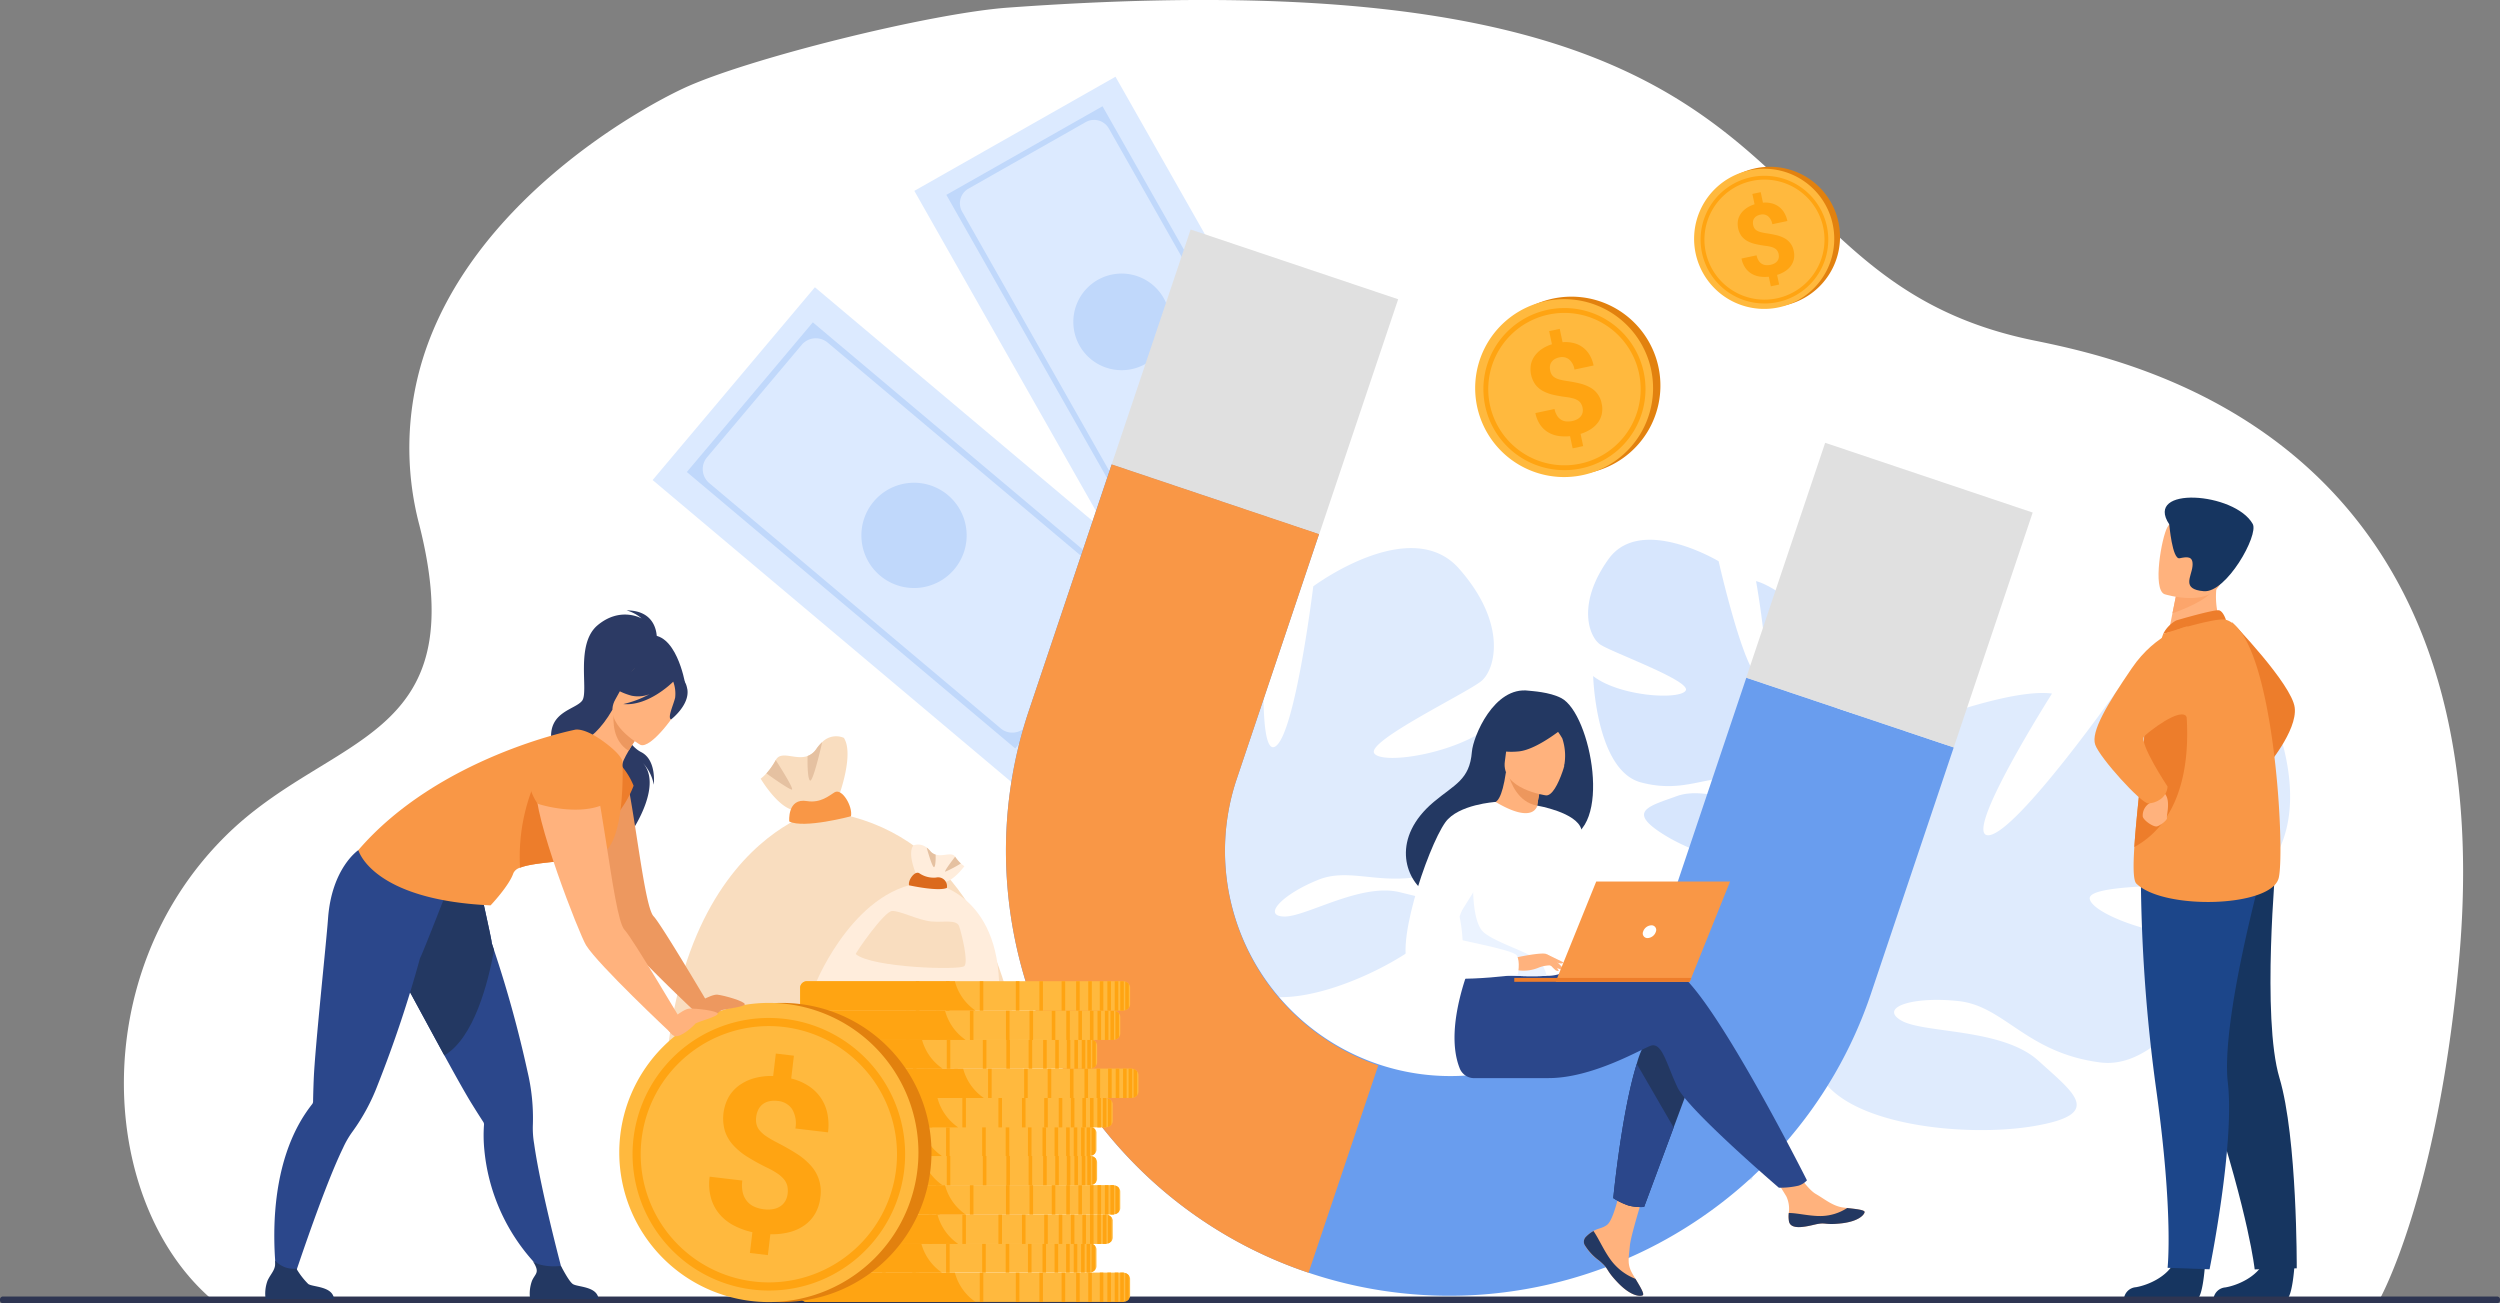 <svg xmlns="http://www.w3.org/2000/svg" xmlns:xlink="http://www.w3.org/1999/xlink" id="costo-de-la-poliza" width="492.326" height="256.631" viewBox="0 0 492.326 256.631"><rect x="0" y="0" width="492.326" height="256.631" fill="#808080" stroke="none"/><defs><clipPath id="clip-path"><rect id="Rect&#xE1;ngulo_942" data-name="Rect&#xE1;ngulo 942" width="492.326" height="256.631" fill="none"></rect></clipPath><clipPath id="clip-path-2"><rect id="Rect&#xE1;ngulo_941" data-name="Rect&#xE1;ngulo 941" width="492.327" height="256.632" fill="none"></rect></clipPath><clipPath id="clip-path-3"><rect id="Rect&#xE1;ngulo_817" data-name="Rect&#xE1;ngulo 817" width="63.172" height="77.968" fill="none"></rect></clipPath></defs><g id="Grupo_413" data-name="Grupo 413" clip-path="url(#clip-path)"><g id="Grupo_412" data-name="Grupo 412" transform="translate(0 -0.001)"><g id="Grupo_411" data-name="Grupo 411" clip-path="url(#clip-path-2)"><path id="Trazado_1024" data-name="Trazado 1024" d="M160.979,255.949c.022.018,426.809-.057,426.809-.057s11.4-20.158,15.626-66.564C612.727,87.088,540.725,71.32,519.775,67.055,455.624,54,484.821-10.621,317.656,1.5,302.335,2.614,266.211,11.584,253.761,17.4c-8.732,4.073-41.63,22.3-51.283,53.126a59.493,59.493,0,0,0-.706,32.907c10.879,43.144-17.484,40.664-38.209,61.225-27.662,27.44-24.77,72.315-2.584,91.3" transform="translate(-119.179 0.005)" fill="#fff"></path><path id="Trazado_1025" data-name="Trazado 1025" d="M860.214,393.457l-31.958,37.968-50.617-42.607h0l-21.327-17.952L788.269,332.9l39.822,33.519Z" transform="translate(-627.791 -276.329)" fill="#dceaff"></path><path id="Trazado_1026" data-name="Trazado 1026" d="M885.451,427.991,860.64,457.467l-64.666-54.431,24.811-29.476Zm-22.665,25.1L881.5,430.866a3.571,3.571,0,0,0-.432-5.032l-57.356-48.279a3.635,3.635,0,0,0-5.122.44l-18.636,22.14a3.6,3.6,0,0,0,.436,5.08l57.393,48.31a3.553,3.553,0,0,0,5.006-.43" transform="translate(-660.714 -310.08)" fill="#c0d8fb"></path><path id="Trazado_1027" data-name="Trazado 1027" d="M1001.935,577.746a10.366,10.366,0,1,1,14.606-1.255,10.366,10.366,0,0,1-14.606,1.255" transform="translate(-828.612 -464.381)" fill="#c0d8fb"></path><path id="Trazado_1028" data-name="Trazado 1028" d="M1141.819,163.99,1102.2,186.469l-29.968-52.813h0L1059.61,111.4l39.614-22.478,23.577,41.549Z" transform="translate(-879.55 -73.812)" fill="#dceaff"></path><path id="Trazado_1029" data-name="Trazado 1029" d="M1165.751,190.622,1135,208.073,1096.711,140.6l30.755-17.451ZM1138.238,205l23.194-13.161a3.277,3.277,0,0,0,1.233-4.468l-33.958-59.844a3.337,3.337,0,0,0-4.549-1.255l-23.1,13.108a3.309,3.309,0,0,0-1.245,4.511l33.98,59.883a3.261,3.261,0,0,0,4.445,1.227" transform="translate(-910.346 -102.223)" fill="#c0d8fb"></path><path id="Trazado_1030" data-name="Trazado 1030" d="M1245.095,331.242a9.514,9.514,0,1,1,12.97,3.579,9.514,9.514,0,0,1-12.97-3.579" transform="translate(-1032.485 -263.157)" fill="#c0d8fb"></path><path id="Trazado_1031" data-name="Trazado 1031" d="M2096.139,806.142c-4-16.9-32.442-12.58-32.442-12.58s-20.147,28.7-25.755,29.221,12.434-27.9,12.434-27.9c-10.788-1.4-38.794,10.978-38.794,10.978s.64,34.267-4.922,33.388.981-30.371.981-30.371c-10.574,2.8-20.743,14.706-20.743,14.706-12.861,19.5,12.847,35.01,12.847,35.01s-.034,11.88-7.8,25.257h0a40.428,40.428,0,0,0-3.555,6.678l2.855.092q.387-1.137.846-2.191a.017.017,0,0,1,.006-.013c0-.01.01-.02.014-.03.21-.435.511-1.053.886-1.807v0s0,0,0,0c.927-1.68,1.557-2.922,1.96-3.821a.032.032,0,0,0,0-.008c2.787-5.276,6.778-12.138,9.336-13.522a5.528,5.528,0,0,1-.569-1.329l.569,1.329c4.549,10.63,28.928,13.165,42.633,10.812s7.894-6.384.765-12.854-22.542-5.322-27-7.912,2.252-4.819,11.306-3.828,13.3,10.214,27.915,12.084,26.678-25.347,26.678-25.347c-10.225,2.815-28.2-3.357-28.782-6.87s26.283-2.3,30.505-3.208,11.824-9.053,7.828-25.956" transform="translate(-1646.272 -658.3)" fill="#dfebfd"></path><g id="Grupo_410" data-name="Grupo 410" transform="translate(312.749 106.296)" opacity="0.5"><g id="Grupo_409" data-name="Grupo 409"><g id="Grupo_408" data-name="Grupo 408" clip-path="url(#clip-path-3)"><path id="Trazado_1032" data-name="Trazado 1032" d="M1844.474,629.323c6.305-8.8,21.684.426,21.684.426s4.823,21.319,7.934,22.946-.564-19.033-.564-19.033c6.551,1.748,19.771,15.513,19.771,15.513s-8.48,19.607-5.065,20.417,6.623-17.744,6.623-17.744c5.434,4.12,8.48,13.39,8.48,13.39,2.8,14.29-15.7,17.147-15.7,17.147a34.734,34.734,0,0,0-1.478,16.411h0a25.178,25.178,0,0,1,.469,4.693l-1.668-.623c.031-.5.042-.986.031-1.464a.01.01,0,0,0,0-.009c0-.007,0-.014,0-.021-.018-.3-.045-.728-.083-1.252v0s0,0,0,0c-.137-1.188-.206-2.053-.226-2.667a.022.022,0,0,1,0-.006c-.358-3.7-1.035-8.6-2.183-10.007a3.456,3.456,0,0,0,.643-.632l-.643.632c-5.139,5.053-19.8.744-27.142-3.857s-3.041-5.55,2.6-7.593,14.258,2.267,17.443,1.829-.158-3.312-5.613-4.883-10.086,2.742-18.957.36-9.383-20.93-9.383-20.93c5.23,4.043,17.053,4.739,18.223,2.852s-14.611-7.545-16.831-9.071-4.675-8.019,1.631-16.819" transform="translate(-1840.454 -625.519)" fill="#afcdfb"></path></g></g></g><path id="Trazado_1033" data-name="Trazado 1033" d="M1332.583,639.231c-9.551-10.827-28.712,3.484-28.712,3.484s-3.528,28.935-7.437,31.511-1.814-25.328-1.814-25.328c-8.456,3.2-24.142,23.244-24.142,23.244s13.891,24.872,9.469,26.407-11.177-22.651-11.177-22.651c-6.654,6.2-9.448,18.907-9.448,18.907-1.79,19.336,23.132,20.636,23.132,20.636a46.316,46.316,0,0,1,4.171,21.575h0a33.584,33.584,0,0,0,.009,6.289l2.129-1.051c-.108-.657-.189-1.3-.238-1.938a.014.014,0,0,1,0-.012c0-.009,0-.018,0-.028-.016-.4-.038-.972-.058-1.672v0s0,0,0,0c.022-1.595,0-2.752-.06-3.569a.036.036,0,0,0,0-.007c-.023-4.959.215-11.554,1.548-13.571a4.6,4.6,0,0,1-.938-.752l.938.752c7.5,6.012,26.366-1.679,35.492-8.772s3.287-7.773-4.474-9.723-18.612,4.928-22.9,4.775-.236-4.416,6.79-7.235,13.751,2.28,25.2-2.075,9.631-29.033,9.631-29.033c-6.394,6.069-21.988,8.583-23.793,6.237s18.37-11.978,21.109-14.3,5.123-11.269-4.428-22.1" transform="translate(-1045.248 -527.244)" fill="#dfebfd"></path><path id="Trazado_1034" data-name="Trazado 1034" d="M2586.625,720.987s11.8,12.231,12.354,16.834-5.651,11.79-5.651,11.79Z" transform="translate(-2147.078 -598.468)" fill="#ed7d2b"></path><path id="Trazado_1035" data-name="Trazado 1035" d="M2477.329,1456.686s-.416,6.488-1.672,6.578c-.167.012-6.367,0-6.367,0l-7.914-.063a2.568,2.568,0,0,1,2.37-2.3c2.315-.4,6.19-2.016,7.6-5.07,1.481-3.213,5.985.862,5.985.862" transform="translate(-2043.113 -1207.409)" fill="#163560"></path><path id="Trazado_1036" data-name="Trazado 1036" d="M2581.068,1456.91s-.416,6.487-1.672,6.578c-.167.012-6.366,0-6.366,0l-7.915-.063a2.568,2.568,0,0,1,2.37-2.3c2.314-.4,6.19-2.016,7.6-5.07,1.481-3.214,5.985.862,5.985.862" transform="translate(-2129.223 -1207.595)" fill="#163560"></path><path id="Trazado_1037" data-name="Trazado 1037" d="M2504.568,1008.225s2.042,13.243,9.712,36.761,8.7,33.7,8.7,33.7l8.284-.214s.126-25.684-3.406-37.509-.676-42.606-.676-42.606Z" transform="translate(-2078.966 -828.701)" fill="#163560"></path><path id="Trazado_1038" data-name="Trazado 1038" d="M2480.919,1002.281a321.332,321.332,0,0,0,3.062,44.452c3.4,24.5,2.206,34.9,2.206,34.9l8.267.293s4.994-24.494,3.6-36.757,6.857-42.056,6.857-42.056Z" transform="translate(-2059.327 -831.962)" fill="#1c468a"></path><path id="Trazado_1039" data-name="Trazado 1039" d="M2523.111,679.561l-4.411,2.878-6.364-1.2c.089-.514.514-2.643.9-4.571.023-.114.047-.228.069-.339.331-1.641.618-3.05.618-3.05l5.951-2.61,2.219-.973c-.006.034-.176,1.821-.2,2.082a15.155,15.155,0,0,0,1.217,7.783" transform="translate(-2085.414 -555.893)" fill="#ffb27d"></path><path id="Trazado_1040" data-name="Trazado 1040" d="M2509.5,709.231c.124-.052,7.671-2.261,8.49-1.989s1.3,1.859,1.3,1.859l-12.343,2.762a6.126,6.126,0,0,1,2.553-2.632" transform="translate(-2080.942 -587.04)" fill="#ed7d2b"></path><path id="Trazado_1041" data-name="Trazado 1041" d="M2501.189,768.748c-1.291,5.829-22.569,6.475-28.042,1.169-.623-.6-.647-3.412-.4-7.2.476-7.395,1.978-18.516,2.048-24.2a44.938,44.938,0,0,1,.926-8.1,65.766,65.766,0,0,1,2.719-9.691s10.4-3.337,12.343-2.762c9.363,2.773,11.7,44.951,10.41,50.78" transform="translate(-2052.429 -595.907)" fill="#f99746"></path><path id="Trazado_1042" data-name="Trazado 1042" d="M2473.445,818.55c.476-7.395,1.978-18.516,2.048-24.2a44.939,44.939,0,0,1,.925-8.1l6.254-1.09s6.058,24.978-9.227,33.389" transform="translate(-2053.131 -651.737)" fill="#ed7d2b"></path><path id="Trazado_1043" data-name="Trazado 1043" d="M2484.76,916.294a1.472,1.472,0,0,1-.472,1.7,2.853,2.853,0,0,0-1.276,2.6c.2.81,2.163,2.135,2.844,1.924s2.068-1.275,1.92-1.7.94-3.746-.717-5.028a1.339,1.339,0,0,0-2.3.506" transform="translate(-2061.038 -759.782)" fill="#ffb27d"></path><path id="Trazado_1044" data-name="Trazado 1044" d="M2445.6,725.8s-6.1,1.128-10.973,8.276-8.081,12.464-7.192,15.046,9.027,11.549,10.433,11.552,3.678-1.015,3.811-3.315c0,0-5.725-8.62-4.59-9.907.485-.55,7.469-6.2,8.459-3.636,1.638,4.234.052-18.016.052-18.016" transform="translate(-2014.821 -602.464)" fill="#f99746"></path><path id="Trazado_1045" data-name="Trazado 1045" d="M2525.849,676.61c-1.31,2.209-6.18,4.111-8.21,4.81.023-.114.047-.228.069-.339.331-1.641.618-3.05.618-3.05l5.951-2.61c1.314-.015,2.114.281,1.573,1.19" transform="translate(-2089.815 -560.644)" fill="#fca56b"></path><path id="Trazado_1046" data-name="Trazado 1046" d="M2502.684,611.683s9.571,3.008,11.353-2.981,4.217-9.634-1.818-11.808-7.908-.244-8.989,1.611-2.989,12.241-.545,13.178" transform="translate(-2076.415 -494.663)" fill="#ffb27d"></path><path id="Trazado_1047" data-name="Trazado 1047" d="M2509.548,581.949s.6,6.975,2.039,6.676,2.751-.521,2.536,1.58-2.221,4.525,2.223,4.906,10.858-11.067,9.642-13.24c-3.51-6.27-21.515-7.572-16.439.078" transform="translate(-2082.356 -478.684)" fill="#163560"></path><path id="Trazado_1048" data-name="Trazado 1048" d="M881.538,861.618s3.641,6.169,6.979,6.255,8.417-2.859,8.417-2.859,3.065-8.22.986-11.437a3.84,3.84,0,0,0-4.265.843,7.27,7.27,0,0,0-1.129,1.3,3.621,3.621,0,0,1-1.752,1.429c-2.382.872-5.209-1.18-6.266.8a13.118,13.118,0,0,1-1.841,2.623,8.742,8.742,0,0,1-1.129,1.044" transform="translate(-731.738 -708.269)" fill="#f9ddbf"></path><path id="Trazado_1049" data-name="Trazado 1049" d="M840.588,1023.161s8.94-78.434-40.794-83.942c0,0-38.592,9.19-28.968,83.942Z" transform="translate(-638.56 -779.616)" fill="#f9ddbf"></path><path id="Trazado_1050" data-name="Trazado 1050" d="M926.749,922.239s-9.285,2.485-12.15,1.025c0,0-.433-4.672,3.478-4.017,2.676.448,4.419-1.1,5.445-1.727,1.451-.889,3.613,2.765,3.228,4.72" transform="translate(-759.169 -761.49)" fill="#f99746"></path><path id="Trazado_1051" data-name="Trazado 1051" d="M936.3,867.612c.594.536,2.417-7.555,2.417-7.555a7.272,7.272,0,0,0-1.129,1.3,3.621,3.621,0,0,1-1.752,1.429c-.006.236-.113,4.3.463,4.825" transform="translate(-776.797 -713.905)" fill="#e5c1a1"></path><path id="Trazado_1052" data-name="Trazado 1052" d="M888.179,883.458c.131.093,4.425,3.188,5.007,3.188s-3.166-5.811-3.166-5.811a13.109,13.109,0,0,1-1.841,2.623" transform="translate(-737.25 -731.153)" fill="#e5c1a1"></path><path id="Trazado_1053" data-name="Trazado 1053" d="M1718.981,366.927a17.517,17.517,0,1,1,22.218,10.956,17.517,17.517,0,0,1-22.218-10.956" transform="translate(-1426.098 -285.356)" fill="#e2810e"></path><path id="Trazado_1054" data-name="Trazado 1054" d="M1710.467,369.818a17.517,17.517,0,1,1,22.218,10.956,17.517,17.517,0,0,1-22.218-10.956" transform="translate(-1419.031 -287.755)" fill="#ffb93e"></path><path id="Trazado_1055" data-name="Trazado 1055" d="M1740.165,388.041a15.96,15.96,0,1,1,9.183-8.054,15.856,15.856,0,0,1-9.183,8.054m-9.955-29.323a15.007,15.007,0,1,0,19.036,9.386,15.024,15.024,0,0,0-19.036-9.386" transform="translate(-1426.945 -296.302)" fill="#ffa412"></path><path id="Trazado_1056" data-name="Trazado 1056" d="M1783.892,396.644a2.631,2.631,0,0,0-.334-.865,1.924,1.924,0,0,0-.618-.6,3.636,3.636,0,0,0-.964-.4,9.592,9.592,0,0,0-1.368-.254,25.115,25.115,0,0,1-2.519-.446,7.958,7.958,0,0,1-2.026-.753,4.672,4.672,0,0,1-1.472-1.257,5.275,5.275,0,0,1-.879-3.914,4.44,4.44,0,0,1,.729-1.7,5.537,5.537,0,0,1,1.405-1.368,7.379,7.379,0,0,1,2.012-.952l-.55-2.591,2.085-.443.558,2.628a6.625,6.625,0,0,1,2.159.161,5.007,5.007,0,0,1,3.141,2.313,6.666,6.666,0,0,1,.809,2.112l-3.767.8a3.244,3.244,0,0,0-1.107-2.037,2.255,2.255,0,0,0-1.88-.354,2.867,2.867,0,0,0-.976.378,1.937,1.937,0,0,0-.6.6,1.808,1.808,0,0,0-.262.758,2.668,2.668,0,0,0,.047.863,2.445,2.445,0,0,0,.3.783,1.8,1.8,0,0,0,.592.577,3.641,3.641,0,0,0,.971.4,12.3,12.3,0,0,0,1.43.285q1.365.2,2.506.48a8.044,8.044,0,0,1,2.022.767,4.513,4.513,0,0,1,2.316,3.21,4.823,4.823,0,0,1,.035,1.992,4.381,4.381,0,0,1-.738,1.688,5.349,5.349,0,0,1-1.425,1.34,7.972,7.972,0,0,1-2.028.937l.511,2.409-2.073.44-.509-2.4a8.944,8.944,0,0,1-2.192-.028,5.674,5.674,0,0,1-2.015-.667,5.075,5.075,0,0,1-1.618-1.46,6.179,6.179,0,0,1-1-2.395l3.767-.8a3.8,3.8,0,0,0,.546,1.384,2.46,2.46,0,0,0,.84.783,2.383,2.383,0,0,0,1.022.289,4.072,4.072,0,0,0,1.079-.084,3.412,3.412,0,0,0,1.042-.385,2.28,2.28,0,0,0,.683-.6,1.811,1.811,0,0,0,.329-.759,2.21,2.21,0,0,0-.02-.863" transform="translate(-1472.233 -316.337)" fill="#ffa412"></path><path id="Trazado_1057" data-name="Trazado 1057" d="M1970.7,211.529a13.8,13.8,0,1,1,17.5,8.631,13.8,13.8,0,0,1-17.5-8.631" transform="translate(-1635.209 -160.444)" fill="#e2810e"></path><path id="Trazado_1058" data-name="Trazado 1058" d="M1963.994,213.806a13.8,13.8,0,1,1,17.5,8.631,13.8,13.8,0,0,1-17.5-8.631" transform="translate(-1629.64 -162.334)" fill="#ffb93e"></path><path id="Trazado_1059" data-name="Trazado 1059" d="M1987.389,228.163a12.572,12.572,0,1,1,7.234-6.345,12.49,12.49,0,0,1-7.234,6.345m-7.842-23.1a11.822,11.822,0,1,0,15,7.394,11.836,11.836,0,0,0-15-7.394" transform="translate(-1635.875 -169.067)" fill="#ffa412"></path><path id="Trazado_1060" data-name="Trazado 1060" d="M2021.836,234.94a2.074,2.074,0,0,0-.263-.682,1.512,1.512,0,0,0-.487-.475,2.858,2.858,0,0,0-.76-.317,7.572,7.572,0,0,0-1.078-.2,19.771,19.771,0,0,1-1.984-.351,6.253,6.253,0,0,1-1.6-.593,3.681,3.681,0,0,1-1.16-.99,4.155,4.155,0,0,1-.692-3.083,3.5,3.5,0,0,1,.574-1.338,4.363,4.363,0,0,1,1.107-1.078,5.823,5.823,0,0,1,1.585-.75l-.433-2.041,1.643-.349.439,2.07a5.223,5.223,0,0,1,1.7.127,3.945,3.945,0,0,1,2.474,1.822,5.253,5.253,0,0,1,.638,1.664l-2.968.63a2.555,2.555,0,0,0-.872-1.6,1.776,1.776,0,0,0-1.481-.279,2.259,2.259,0,0,0-.768.3,1.528,1.528,0,0,0-.474.469,1.425,1.425,0,0,0-.206.6,2.091,2.091,0,0,0,.037.68,1.921,1.921,0,0,0,.238.617,1.423,1.423,0,0,0,.467.454,2.866,2.866,0,0,0,.764.316,9.725,9.725,0,0,0,1.126.225q1.075.161,1.974.378a6.335,6.335,0,0,1,1.593.6,3.555,3.555,0,0,1,1.825,2.529,3.8,3.8,0,0,1,.027,1.569,3.456,3.456,0,0,1-.582,1.33,4.216,4.216,0,0,1-1.123,1.056,6.286,6.286,0,0,1-1.6.738l.4,1.9-1.633.347-.4-1.889a7.046,7.046,0,0,1-1.727-.022,4.467,4.467,0,0,1-1.587-.525,4,4,0,0,1-1.274-1.15,4.861,4.861,0,0,1-.787-1.886l2.968-.63a3,3,0,0,0,.43,1.09,1.94,1.94,0,0,0,.662.617,1.881,1.881,0,0,0,.8.228,3.218,3.218,0,0,0,.85-.066,2.689,2.689,0,0,0,.821-.3,1.794,1.794,0,0,0,.538-.473,1.426,1.426,0,0,0,.259-.6,1.743,1.743,0,0,0-.015-.68" transform="translate(-1671.551 -184.85)" fill="#ffa412"></path><path id="Trazado_1061" data-name="Trazado 1061" d="M1066.391,983s-2.232,3.142-4.278,3.186-5.159-1.456-5.159-1.456-1.879-4.187-.6-5.826a2.737,2.737,0,0,1,2.614.43,4.01,4.01,0,0,1,.692.663,2.2,2.2,0,0,0,1.074.728c1.46.444,3.193-.6,3.841.408a6.841,6.841,0,0,0,1.129,1.336,5.135,5.135,0,0,0,.692.532" transform="translate(-876.476 -812.423)" fill="#ffeddc"></path><path id="Trazado_1062" data-name="Trazado 1062" d="M946.376,1042.005s7.889-19.115,22.089-19.479c0,0,13.108,1.456,13.836,19.479Z" transform="translate(-785.558 -848.767)" fill="#ffeddc"></path><path id="Trazado_1063" data-name="Trazado 1063" d="M1053.335,1013.877s5.692,1.266,7.448.522a1.758,1.758,0,0,0-2.132-2.046,5.03,5.03,0,0,1-3.338-.88c-.889-.453-2.215,1.409-1.979,2.4" transform="translate(-874.318 -839.533)" fill="#db6a1d"></path><path id="Trazado_1064" data-name="Trazado 1064" d="M1075.381,986.051c-.364.273-1.482-3.849-1.482-3.849a4.006,4.006,0,0,1,.692.663,2.2,2.2,0,0,0,1.074.728c0,.12.069,2.192-.284,2.458" transform="translate(-891.411 -815.295)" fill="#e5c1a1"></path><path id="Trazado_1065" data-name="Trazado 1065" d="M1098.355,994.122a23.435,23.435,0,0,1-3.069,1.624c-.364,0,1.941-2.96,1.941-2.96a6.847,6.847,0,0,0,1.129,1.336" transform="translate(-909.13 -824.08)" fill="#e5c1a1"></path><path id="Trazado_1066" data-name="Trazado 1066" d="M991.716,1064.226c-.146-.125,5.583-8.435,7.161-8.5s5.122,1.82,7.689,2.063,5.054-.486,5.54,1.031,1.82,6.9,1,7.756-18.241.335-21.391-2.356" transform="translate(-823.191 -876.327)" fill="#f9ddbf"></path><path id="Trazado_1067" data-name="Trazado 1067" d="M1352.446,593.912l-16.271,48.4a86.553,86.553,0,0,1-17.4,30.044,88.121,88.121,0,0,1-58.934,29.28,87.119,87.119,0,0,1-64.5-21.682,88.12,88.12,0,0,1-29.28-58.933,86.544,86.544,0,0,1,4.284-34.452l16.271-48.4,40.839,13.728-16.271,48.4a44.387,44.387,0,0,0,84.146,28.286l16.271-48.4Z" transform="translate(-967.697 -446.717)" fill="#699dee"></path><rect id="Rect&#xE1;ngulo_818" data-name="Rect&#xE1;ngulo 818" width="48.801" height="43.115" transform="translate(218.924 91.453) rotate(-71.42)" fill="#e0e0e0"></rect><rect id="Rect&#xE1;ngulo_819" data-name="Rect&#xE1;ngulo 819" width="48.801" height="43.114" transform="translate(343.881 133.458) rotate(-71.42)" fill="#e0e0e0"></rect><path id="Trazado_1068" data-name="Trazado 1068" d="M1239.12,656.516l-13.728,40.84a86.53,86.53,0,0,1-30.045-17.4,88.12,88.12,0,0,1-29.28-58.933,86.547,86.547,0,0,1,4.284-34.452l16.271-48.4,40.84,13.728-16.271,48.4a44.581,44.581,0,0,0,27.93,56.216" transform="translate(-967.697 -446.717)" fill="#f99746"></path><path id="Trazado_1069" data-name="Trazado 1069" d="M1835.891,1373.586a1.37,1.37,0,0,0-.244,1.465.012.012,0,0,0,0,.007,9.1,9.1,0,0,0,2.877,3.156c.173.14.327.267.462.385.035.031.071.062.1.093l.08.072c1.265,1.166.789,1.433,3.061,3.8,2.591,2.7,4.374,2.744,4.882,2.5.429-.209-.443-1.639-1.409-3.246-.047-.077-.093-.156-.141-.234-.129-.213-.257-.43-.384-.645-1.133-1.934-.842-2.841-.573-5.719.218-2.339,3.638-13.066,3.638-13.066l-4.965-.855s-1.495,8.541-3.142,9.857c-.881.7-1.867.71-2.714,1.23-.06.036-.118.073-.176.111a6.506,6.506,0,0,0-1.358,1.092" transform="translate(-1523.624 -1129.969)" fill="#ffb27d"></path><path id="Trazado_1070" data-name="Trazado 1070" d="M1835.891,1427.743a1.37,1.37,0,0,0-.244,1.465.013.013,0,0,0,0,.007,10.547,10.547,0,0,0,2.882,3.146c.171.142.323.273.457.395.035.031.071.062.1.093l.08.072c1.265,1.166.789,1.433,3.061,3.8,2.591,2.7,4.374,2.744,4.882,2.5.429-.209-.443-1.639-1.409-3.246a11.039,11.039,0,0,1-4.618-3.4c-1.56-1.99-2.6-4.548-3.663-6.03-.06.036-.118.073-.176.111a6.505,6.505,0,0,0-1.358,1.092" transform="translate(-1523.624 -1184.126)" fill="#233862"></path><path id="Trazado_1071" data-name="Trazado 1071" d="M2053.8,1363.1c.307,1.533,2.491,1.277,4.932.68s1.861.113,5.334-.272,4.526-1.68,4.631-2.2c.1-.458-1.621-.62-3.462-.832-.231-.026-.464-.055-.7-.083-2.079-.261-3.6-1.6-5.488-2.7-1.788-1.043-4.457-5.294-4.457-5.294l-4.763.377s2.5,3.8,3.467,5.447a5.754,5.754,0,0,1,.468,3.246,6.116,6.116,0,0,0,.036,1.63" transform="translate(-1701.497 -1122.588)" fill="#ffb27d"></path><path id="Trazado_1072" data-name="Trazado 1072" d="M2077.767,1403.257c2.44-.6,1.86.113,5.334-.272s4.526-1.68,4.631-2.2c.095-.458-1.621-.62-3.462-.832l-.017.035a9.793,9.793,0,0,1-4.974,1.546c-2.356.057-4.852-.618-6.48-.592a6.126,6.126,0,0,0,.037,1.63c.306,1.533,2.491,1.277,4.931.68" transform="translate(-1720.537 -1162.061)" fill="#233862"></path><path id="Trazado_1073" data-name="Trazado 1073" d="M1885.942,1198.834l-4.453,11.982-5.813,15.645a9.415,9.415,0,0,1-3.089-.282,13.387,13.387,0,0,1-2.987-1.454s1.614-16.8,4.626-26.442a17.176,17.176,0,0,1,2.591-5.6c4.669-5.517,9.125,6.155,9.125,6.155" transform="translate(-1551.898 -988.776)" fill="#233862"></path><path id="Trazado_1074" data-name="Trazado 1074" d="M1728.734,1112.46c-2.917-.941-11.238.267-19.6,1.9l-1.75-2.886-18.053-1.41s-5.957,13.211-2.7,21.629a3.053,3.053,0,0,0,3.055,2.057h.264s10.745-.006,14.234-.006c8.978,0,19-6.172,20.3-6.431,2.122-.425,2.971,3.82,5.093,8.276s19.949,19.737,19.949,19.737a15.687,15.687,0,0,0,3.872-.4,3.815,3.815,0,0,0,1.662-1.049s-19.753-39.3-26.332-41.422" transform="translate(-1399.217 -921.432)" fill="#2b478b"></path><path id="Trazado_1075" data-name="Trazado 1075" d="M1659.851,801.612c-2.313-1.214-5.832-1.379-6.4-1.455-6.841-.92-10.958,9.021-11.2,12.033-.446,5.552-3.383,6.4-7.517,9.875-8.289,6.972-5.858,15.073-1.326,18.083,2.72,1.806,7.513,0,7.513,0,.068.047,13.11-7.29,19.538-10.83,9.637-1.37,5.289-24.611-.6-27.706" transform="translate(-1352.391 -664.135)" fill="#233862"></path><path id="Trazado_1076" data-name="Trazado 1076" d="M1738.21,904.949c.028.018-3.163,1.108-5.3.163-2.007-.887-3.528-4.19-3.5-4.192.913-.042,1.916-.841,2.688-6.079l.389.14,6.538,2.353s-.474,2.1-.78,4.1c-.258,1.677-.4,3.284-.04,3.521" transform="translate(-1435.534 -742.779)" fill="#ffb27d"></path><path id="Trazado_1077" data-name="Trazado 1077" d="M1754.062,898.015s-.474,2.1-.78,4.1c-3.755-.676-5.229-4.418-5.758-6.448Z" transform="translate(-1450.566 -743.461)" fill="#ed975d"></path><path id="Trazado_1078" data-name="Trazado 1078" d="M1751.836,844.9s-8.946-1.2-8.112-6.76.24-9.458,5.987-8.927,6.536,2.819,6.709,4.742-2.235,11.114-4.584,10.945" transform="translate(-1447.366 -688.261)" fill="#ffb27d"></path><path id="Trazado_1079" data-name="Trazado 1079" d="M1743.557,828.5s-5.726,4.935-9.622,5.333-5.37-.853-5.37-.853a15.209,15.209,0,0,0,3.677-4.982,2.738,2.738,0,0,1,2.258-1.615c2.781-.24,8.054-.35,9.056,2.117" transform="translate(-1434.829 -685.86)" fill="#233862"></path><path id="Trazado_1080" data-name="Trazado 1080" d="M1795.721,831.592a14.107,14.107,0,0,1,2.519,3.226,10.83,10.83,0,0,1,.293,5.756s2.985-5.8,1.3-8.624c-1.792-2.99-4.107-.359-4.107-.359" transform="translate(-1490.573 -689.39)" fill="#233862"></path><path id="Trazado_1081" data-name="Trazado 1081" d="M1708.243,946.793c-.27,18.108-.074,14.324-2.055,16.043a7.6,7.6,0,0,1-3.585.777c-5.552.368-15.313-.546-15.684-1.572-1.281-3.551-.377-4.654-1.445-10.09-.111-.578-.249-1.2-.411-1.885-.891-3.733-1.758-5,1.4-11,2.866-5.433,5.844-9.843,6.112-9.684,7.563,4.489,8.172.716,8.172.716s7.626,7.865,7.494,16.7" transform="translate(-1398.034 -771.445)" fill="#fff"></path><path id="Trazado_1082" data-name="Trazado 1082" d="M1881.489,1245.426l-5.813,15.645a9.411,9.411,0,0,1-3.089-.282,13.383,13.383,0,0,1-2.987-1.454s1.614-16.8,4.626-26.442Z" transform="translate(-1551.898 -1023.387)" fill="#2b478b"></path><path id="Trazado_1083" data-name="Trazado 1083" d="M1781.409,933.607s7.782,1.319,8.7,4.67,6.291,23.047,6.291,23.047-3.956.711-5.783-1.117-6.359-16.955-6.359-16.955Z" transform="translate(-1478.693 -774.958)" fill="#fff"></path><path id="Trazado_1084" data-name="Trazado 1084" d="M1708.64,1037.049c-5.552.369-15.313-.546-15.684-1.572-1.281-3.551-.377-4.654-1.445-10.09l2.678-7.541s-.443,8.4,2.034,10.607,10.14,4.264,11.344,6.109a6.759,6.759,0,0,1,1.074,2.487" transform="translate(-1404.071 -844.882)" fill="#ebf3ff"></path><path id="Trazado_1085" data-name="Trazado 1085" d="M1754.876,1105.924s5.478-1.22,6.362-.734a12.864,12.864,0,0,1,3.314,2.873c.271.616-1.968-.468-2.7-.663a6.474,6.474,0,0,0-2.327.51,7.733,7.733,0,0,1-4.17.418Z" transform="translate(-1456.669 -917.289)" fill="#ffb27d"></path><path id="Trazado_1086" data-name="Trazado 1086" d="M1646.606,929.377s-7.355.453-9.9,4c-3.584,5-10.695,26.3-6.62,29.146,4.589,3.2,20.886.837,20.886.837s.542-2.535-.212-3.761-13.017-3.207-13.583-3.773,7.074-11.036,7.074-12.734,2.356-13.72,2.356-13.72" transform="translate(-1352.068 -771.447)" fill="#fff"></path><path id="Trazado_1087" data-name="Trazado 1087" d="M1793.875,1114.723a10.6,10.6,0,0,0,1.524,1.657,1.123,1.123,0,0,0,.619.133l-.773-1.392Z" transform="translate(-1489.041 -925.297)" fill="#ffb27d"></path><path id="Trazado_1088" data-name="Trazado 1088" d="M1792.314,1105.75l3.337,1.621a.6.6,0,0,1-.553.213,7.955,7.955,0,0,1-1.447-.4Z" transform="translate(-1487.745 -917.848)" fill="#ffb27d"></path><path id="Trazado_1089" data-name="Trazado 1089" d="M1802.844,1041.365h26.4l7.941-19.747h-26.357Z" transform="translate(-1496.486 -848.013)" fill="#f99746"></path><path id="Trazado_1090" data-name="Trazado 1090" d="M1789.734,1133.295h-34.858v.769h34.549Z" transform="translate(-1456.669 -940.713)" fill="#ed7d2b"></path><path id="Trazado_1091" data-name="Trazado 1091" d="M1906.445,1073.581a.914.914,0,0,0-.9-1.257,1.8,1.8,0,0,0-1.617,1.257.915.915,0,0,0,.9,1.257,1.8,1.8,0,0,0,1.617-1.257" transform="translate(-1580.353 -890.102)" fill="#fff"></path><path id="Trazado_1092" data-name="Trazado 1092" d="M491.769,1503.831H.558a.559.559,0,0,1-.558-.558v-.19a.56.56,0,0,1,.558-.558H491.769a.56.56,0,0,1,.558.558v.19a.559.559,0,0,1-.558.558" transform="translate(0 -1247.199)" fill="#2e3552"></path><path id="Trazado_1093" data-name="Trazado 1093" d="M992.263,1476.053v3.268a1.113,1.113,0,0,1-.257.7,1.494,1.494,0,0,1-.7.471,1.612,1.612,0,0,1-.275.065,1.726,1.726,0,0,1-.264.02h-61.98a1.416,1.416,0,0,1-1.5-1.195c0-.022,0-.043,0-.064v-3.268c0-.021,0-.043,0-.065a1.416,1.416,0,0,1,1.5-1.194h61.98a1.758,1.758,0,0,1,.264.02,1.6,1.6,0,0,1,.275.065,1.494,1.494,0,0,1,.7.471,1.113,1.113,0,0,1,.257.7" transform="translate(-769.71 -1224.181)" fill="#ffb93e"></path><path id="Trazado_1094" data-name="Trazado 1094" d="M961.828,1480.58H928.623a1.311,1.311,0,0,1-1.337-1.194c0-.022,0-.043,0-.065v-3.268c0-.021,0-.043,0-.065a1.311,1.311,0,0,1,1.337-1.194H957.75a10.144,10.144,0,0,0,4.078,5.786" transform="translate(-769.71 -1224.181)" fill="#ffa412"></path><rect id="Rect&#xE1;ngulo_820" data-name="Rect&#xE1;ngulo 820" width="0.705" height="5.786" transform="translate(214.307 250.614)" fill="#ffa412"></rect><rect id="Rect&#xE1;ngulo_821" data-name="Rect&#xE1;ngulo 821" width="0.705" height="5.786" transform="translate(211.922 250.614)" fill="#ffa412"></rect><rect id="Rect&#xE1;ngulo_822" data-name="Rect&#xE1;ngulo 822" width="0.705" height="5.786" transform="translate(209.063 250.614)" fill="#ffa412"></rect><rect id="Rect&#xE1;ngulo_823" data-name="Rect&#xE1;ngulo 823" width="0.705" height="5.786" transform="translate(204.68 250.614)" fill="#ffa412"></rect><rect id="Rect&#xE1;ngulo_824" data-name="Rect&#xE1;ngulo 824" width="0.705" height="5.786" transform="translate(200.045 250.614)" fill="#ffa412"></rect><rect id="Rect&#xE1;ngulo_825" data-name="Rect&#xE1;ngulo 825" width="0.705" height="5.786" transform="translate(192.94 250.614)" fill="#ffa412"></rect><rect id="Rect&#xE1;ngulo_826" data-name="Rect&#xE1;ngulo 826" width="0.705" height="5.786" transform="translate(186.287 250.614)" fill="#ffa412"></rect><rect id="Rect&#xE1;ngulo_827" data-name="Rect&#xE1;ngulo 827" width="0.705" height="5.786" transform="translate(180.346 250.614)" fill="#ffa412"></rect><rect id="Rect&#xE1;ngulo_828" data-name="Rect&#xE1;ngulo 828" width="0.704" height="5.786" transform="translate(216.577 250.614)" fill="#ffa412"></rect><rect id="Rect&#xE1;ngulo_829" data-name="Rect&#xE1;ngulo 829" width="0.705" height="5.786" transform="translate(218.076 250.614)" fill="#ffa412"></rect><rect id="Rect&#xE1;ngulo_830" data-name="Rect&#xE1;ngulo 830" width="0.705" height="5.786" transform="translate(219.524 250.614)" fill="#ffa412"></rect><path id="Trazado_1095" data-name="Trazado 1095" d="M1298.96,1474.814v5.746a1.728,1.728,0,0,1-.264.02h-.44v-5.786h.44a1.76,1.76,0,0,1,.264.02" transform="translate(-1077.642 -1224.181)" fill="#ffa412"></path><path id="Trazado_1096" data-name="Trazado 1096" d="M1304.721,1475.764v4.674a1.494,1.494,0,0,1-.7.471v-5.616a1.493,1.493,0,0,1,.7.471" transform="translate(-1082.425 -1224.595)" fill="#ffa412"></path><path id="Trazado_1097" data-name="Trazado 1097" d="M953.266,1442v3.267a1.112,1.112,0,0,1-.257.7,1.494,1.494,0,0,1-.7.471,1.6,1.6,0,0,1-.274.065,1.7,1.7,0,0,1-.264.02h-61.98a1.416,1.416,0,0,1-1.5-1.195c0-.022,0-.043,0-.065V1442c0-.022,0-.043,0-.065a1.416,1.416,0,0,1,1.5-1.194h61.98c.04,0,.08,0,.119,0l.05,0,.056.006.04.006a1.592,1.592,0,0,1,.274.065l.039.013.038.014.075.031.043.02.038.019.07.037c.026.016.052.031.077.048s.039.026.058.04l0,0,.038.029a1.228,1.228,0,0,1,.109.094.412.412,0,0,1,.03.029l.029.031c.019.021.038.042.056.064a1.113,1.113,0,0,1,.257.7" transform="translate(-737.34 -1195.916)" fill="#ffb93e"></path><path id="Trazado_1098" data-name="Trazado 1098" d="M922.831,1446.529H889.626a1.31,1.31,0,0,1-1.337-1.195c0-.021,0-.043,0-.065V1442c0-.022,0-.043,0-.065a1.31,1.31,0,0,1,1.337-1.195h29.126c.013.047.026.095.041.143a10.124,10.124,0,0,0,4.038,5.644" transform="translate(-737.34 -1195.916)" fill="#ffa412"></path><rect id="Rect&#xE1;ngulo_831" data-name="Rect&#xE1;ngulo 831" width="0.705" height="5.786" transform="translate(207.68 244.827)" fill="#ffa412"></rect><rect id="Rect&#xE1;ngulo_832" data-name="Rect&#xE1;ngulo 832" width="0.704" height="5.786" transform="translate(205.296 244.827)" fill="#ffa412"></rect><rect id="Rect&#xE1;ngulo_833" data-name="Rect&#xE1;ngulo 833" width="0.705" height="5.786" transform="translate(202.436 244.827)" fill="#ffa412"></rect><rect id="Rect&#xE1;ngulo_834" data-name="Rect&#xE1;ngulo 834" width="0.705" height="5.786" transform="translate(198.053 244.827)" fill="#ffa412"></rect><rect id="Rect&#xE1;ngulo_835" data-name="Rect&#xE1;ngulo 835" width="0.705" height="5.786" transform="translate(193.418 244.827)" fill="#ffa412"></rect><rect id="Rect&#xE1;ngulo_836" data-name="Rect&#xE1;ngulo 836" width="0.704" height="5.786" transform="translate(186.313 244.827)" fill="#ffa412"></rect><rect id="Rect&#xE1;ngulo_837" data-name="Rect&#xE1;ngulo 837" width="0.704" height="5.786" transform="translate(179.66 244.827)" fill="#ffa412"></rect><rect id="Rect&#xE1;ngulo_838" data-name="Rect&#xE1;ngulo 838" width="0.704" height="5.786" transform="translate(173.72 244.827)" fill="#ffa412"></rect><rect id="Rect&#xE1;ngulo_839" data-name="Rect&#xE1;ngulo 839" width="0.704" height="5.786" transform="translate(209.95 244.827)" fill="#ffa412"></rect><rect id="Rect&#xE1;ngulo_840" data-name="Rect&#xE1;ngulo 840" width="0.704" height="5.786" transform="translate(211.449 244.827)" fill="#ffa412"></rect><rect id="Rect&#xE1;ngulo_841" data-name="Rect&#xE1;ngulo 841" width="0.704" height="5.786" transform="translate(212.897 244.827)" fill="#ffa412"></rect><path id="Trazado_1099" data-name="Trazado 1099" d="M1259.964,1440.762v5.746a1.714,1.714,0,0,1-.264.02h-.44v-5.786h.44a1.714,1.714,0,0,1,.264.02" transform="translate(-1045.272 -1195.915)" fill="#ffa412"></path><path id="Trazado_1100" data-name="Trazado 1100" d="M1265.723,1441.714v4.674a1.5,1.5,0,0,1-.7.471v-5.616a1.492,1.492,0,0,1,.7.471" transform="translate(-1050.054 -1196.331)" fill="#ffa412"></path><path id="Trazado_1101" data-name="Trazado 1101" d="M972.111,1408.791v3.268a1.113,1.113,0,0,1-.257.7,1.5,1.5,0,0,1-.7.471,1.617,1.617,0,0,1-.274.064,1.711,1.711,0,0,1-.264.02h-61.98a1.717,1.717,0,0,1-.691-.143,1.286,1.286,0,0,1-.8-1c0-.019,0-.037,0-.056s0-.043,0-.065v-3.268c0-.022,0-.043,0-.065a1.416,1.416,0,0,1,1.5-1.195h61.98a1.758,1.758,0,0,1,.264.02,1.629,1.629,0,0,1,.274.065,1.494,1.494,0,0,1,.7.471,1.112,1.112,0,0,1,.257.7" transform="translate(-752.983 -1168.349)" fill="#ffb93e"></path><path id="Trazado_1102" data-name="Trazado 1102" d="M941.675,1413.318h-33.2a1.392,1.392,0,0,1-.617-.143,1.265,1.265,0,0,1-.715-1c0-.019,0-.038,0-.056s0-.043,0-.065v-3.268c0-.022,0-.043,0-.065a1.311,1.311,0,0,1,1.337-1.195H937.6a10.156,10.156,0,0,0,3.874,5.644q.1.072.2.143" transform="translate(-752.982 -1168.349)" fill="#ffa412"></path><rect id="Rect&#xE1;ngulo_842" data-name="Rect&#xE1;ngulo 842" width="0.704" height="5.786" transform="translate(210.882 239.184)" fill="#ffa412"></rect><rect id="Rect&#xE1;ngulo_843" data-name="Rect&#xE1;ngulo 843" width="0.704" height="5.786" transform="translate(208.498 239.184)" fill="#ffa412"></rect><rect id="Rect&#xE1;ngulo_844" data-name="Rect&#xE1;ngulo 844" width="0.704" height="5.786" transform="translate(205.638 239.184)" fill="#ffa412"></rect><rect id="Rect&#xE1;ngulo_845" data-name="Rect&#xE1;ngulo 845" width="0.705" height="5.786" transform="translate(201.255 239.184)" fill="#ffa412"></rect><rect id="Rect&#xE1;ngulo_846" data-name="Rect&#xE1;ngulo 846" width="0.704" height="5.786" transform="translate(196.621 239.184)" fill="#ffa412"></rect><rect id="Rect&#xE1;ngulo_847" data-name="Rect&#xE1;ngulo 847" width="0.704" height="5.786" transform="translate(189.515 239.184)" fill="#ffa412"></rect><rect id="Rect&#xE1;ngulo_848" data-name="Rect&#xE1;ngulo 848" width="0.704" height="5.786" transform="translate(182.863 239.184)" fill="#ffa412"></rect><rect id="Rect&#xE1;ngulo_849" data-name="Rect&#xE1;ngulo 849" width="0.704" height="5.786" transform="translate(176.922 239.184)" fill="#ffa412"></rect><rect id="Rect&#xE1;ngulo_850" data-name="Rect&#xE1;ngulo 850" width="0.704" height="5.786" transform="translate(213.152 239.184)" fill="#ffa412"></rect><rect id="Rect&#xE1;ngulo_851" data-name="Rect&#xE1;ngulo 851" width="0.704" height="5.786" transform="translate(214.652 239.184)" fill="#ffa412"></rect><rect id="Rect&#xE1;ngulo_852" data-name="Rect&#xE1;ngulo 852" width="0.704" height="5.786" transform="translate(216.1 239.184)" fill="#ffa412"></rect><path id="Trazado_1103" data-name="Trazado 1103" d="M1278.808,1407.552v5.746a1.727,1.727,0,0,1-.264.02h-.44v-5.786h.44a1.774,1.774,0,0,1,.264.02" transform="translate(-1060.915 -1168.349)" fill="#ffa412"></path><path id="Trazado_1104" data-name="Trazado 1104" d="M1284.569,1408.5v4.674a1.493,1.493,0,0,1-.7.471v-5.616a1.493,1.493,0,0,1,.7.471" transform="translate(-1065.697 -1168.763)" fill="#ffa412"></path><path id="Trazado_1105" data-name="Trazado 1105" d="M980.847,1374.742v3.267a1.112,1.112,0,0,1-.257.7,1.494,1.494,0,0,1-.7.471,1.631,1.631,0,0,1-.274.065,1.73,1.73,0,0,1-.265.02h-61.98a1.416,1.416,0,0,1-1.5-1.195c0-.022,0-.043,0-.065v-3.267c0-.022,0-.043,0-.065a1.382,1.382,0,0,1,1.321-1.185,1.6,1.6,0,0,1,.177-.009h61.98a1.73,1.73,0,0,1,.265.02,1.574,1.574,0,0,1,.274.065,1.492,1.492,0,0,1,.7.471,1.113,1.113,0,0,1,.257.7" transform="translate(-760.234 -1140.085)" fill="#ffb93e"></path><path id="Trazado_1106" data-name="Trazado 1106" d="M950.413,1379.268h-33.2a1.311,1.311,0,0,1-1.337-1.194c0-.022,0-.043,0-.065v-3.268c0-.021,0-.043,0-.064a1.3,1.3,0,0,1,1.179-1.186,1.318,1.318,0,0,1,.158-.009h29.127l0,.009a10.145,10.145,0,0,0,4.075,5.777" transform="translate(-760.235 -1140.084)" fill="#ffa412"></path><rect id="Rect&#xE1;ngulo_853" data-name="Rect&#xE1;ngulo 853" width="0.705" height="5.786" transform="translate(212.367 233.397)" fill="#ffa412"></rect><rect id="Rect&#xE1;ngulo_854" data-name="Rect&#xE1;ngulo 854" width="0.705" height="5.786" transform="translate(209.982 233.397)" fill="#ffa412"></rect><rect id="Rect&#xE1;ngulo_855" data-name="Rect&#xE1;ngulo 855" width="0.705" height="5.786" transform="translate(207.123 233.397)" fill="#ffa412"></rect><rect id="Rect&#xE1;ngulo_856" data-name="Rect&#xE1;ngulo 856" width="0.705" height="5.786" transform="translate(202.74 233.397)" fill="#ffa412"></rect><rect id="Rect&#xE1;ngulo_857" data-name="Rect&#xE1;ngulo 857" width="0.705" height="5.786" transform="translate(198.105 233.397)" fill="#ffa412"></rect><rect id="Rect&#xE1;ngulo_858" data-name="Rect&#xE1;ngulo 858" width="0.705" height="5.786" transform="translate(191 233.397)" fill="#ffa412"></rect><rect id="Rect&#xE1;ngulo_859" data-name="Rect&#xE1;ngulo 859" width="0.705" height="5.786" transform="translate(184.347 233.397)" fill="#ffa412"></rect><rect id="Rect&#xE1;ngulo_860" data-name="Rect&#xE1;ngulo 860" width="0.705" height="5.786" transform="translate(178.407 233.397)" fill="#ffa412"></rect><rect id="Rect&#xE1;ngulo_861" data-name="Rect&#xE1;ngulo 861" width="0.704" height="5.786" transform="translate(214.637 233.397)" fill="#ffa412"></rect><rect id="Rect&#xE1;ngulo_862" data-name="Rect&#xE1;ngulo 862" width="0.705" height="5.786" transform="translate(216.136 233.397)" fill="#ffa412"></rect><rect id="Rect&#xE1;ngulo_863" data-name="Rect&#xE1;ngulo 863" width="0.705" height="5.786" transform="translate(217.584 233.397)" fill="#ffa412"></rect><path id="Trazado_1107" data-name="Trazado 1107" d="M1287.545,1373.5v5.746a1.741,1.741,0,0,1-.264.02h-.44v-5.786h.44a1.71,1.71,0,0,1,.264.02" transform="translate(-1068.167 -1140.084)" fill="#ffa412"></path><path id="Trazado_1108" data-name="Trazado 1108" d="M1293.306,1374.452v4.674a1.494,1.494,0,0,1-.7.471v-5.616a1.493,1.493,0,0,1,.7.471" transform="translate(-1072.949 -1140.499)" fill="#ffa412"></path><path id="Trazado_1109" data-name="Trazado 1109" d="M954.032,1340.744v3.268a1.112,1.112,0,0,1-.257.7,1.493,1.493,0,0,1-.7.471,1.6,1.6,0,0,1-.274.065l-.087.011-.049,0-.049,0-.08,0h-61.98a1.416,1.416,0,0,1-1.5-1.195c0-.022,0-.043,0-.065v-3.268c0-.022,0-.043,0-.065s0-.036,0-.053a1.359,1.359,0,0,1,1.124-1.1l.046-.009a1.773,1.773,0,0,1,.324-.03h61.98c.046,0,.09,0,.134.005l.06.006h0l.07.01a1.608,1.608,0,0,1,.274.065,1.493,1.493,0,0,1,.7.471,1.113,1.113,0,0,1,.257.7" transform="translate(-737.976 -1111.865)" fill="#ffb93e"></path><path id="Trazado_1110" data-name="Trazado 1110" d="M923.6,1345.271H890.392a1.311,1.311,0,0,1-1.337-1.194c0-.022,0-.043,0-.065v-3.268c0-.022,0-.043,0-.065s0-.036,0-.053a1.293,1.293,0,0,1,1.039-1.11.549.549,0,0,1,.057-.011,1.413,1.413,0,0,1,.237-.02h29.127c0,.014.007.027.012.041a10.138,10.138,0,0,0,4.053,5.736l.013.009" transform="translate(-737.976 -1111.865)" fill="#ffa412"></path><rect id="Rect&#xE1;ngulo_864" data-name="Rect&#xE1;ngulo 864" width="0.705" height="5.786" transform="translate(207.81 227.62)" fill="#ffa412"></rect><rect id="Rect&#xE1;ngulo_865" data-name="Rect&#xE1;ngulo 865" width="0.705" height="5.786" transform="translate(205.426 227.62)" fill="#ffa412"></rect><rect id="Rect&#xE1;ngulo_866" data-name="Rect&#xE1;ngulo 866" width="0.705" height="5.786" transform="translate(202.566 227.62)" fill="#ffa412"></rect><rect id="Rect&#xE1;ngulo_867" data-name="Rect&#xE1;ngulo 867" width="0.705" height="5.786" transform="translate(198.183 227.62)" fill="#ffa412"></rect><rect id="Rect&#xE1;ngulo_868" data-name="Rect&#xE1;ngulo 868" width="0.705" height="5.786" transform="translate(193.548 227.62)" fill="#ffa412"></rect><rect id="Rect&#xE1;ngulo_869" data-name="Rect&#xE1;ngulo 869" width="0.704" height="5.786" transform="translate(186.443 227.62)" fill="#ffa412"></rect><rect id="Rect&#xE1;ngulo_870" data-name="Rect&#xE1;ngulo 870" width="0.704" height="5.786" transform="translate(179.79 227.62)" fill="#ffa412"></rect><rect id="Rect&#xE1;ngulo_871" data-name="Rect&#xE1;ngulo 871" width="0.704" height="5.786" transform="translate(173.85 227.62)" fill="#ffa412"></rect><rect id="Rect&#xE1;ngulo_872" data-name="Rect&#xE1;ngulo 872" width="0.705" height="5.786" transform="translate(210.08 227.62)" fill="#ffa412"></rect><rect id="Rect&#xE1;ngulo_873" data-name="Rect&#xE1;ngulo 873" width="0.705" height="5.786" transform="translate(211.579 227.62)" fill="#ffa412"></rect><rect id="Rect&#xE1;ngulo_874" data-name="Rect&#xE1;ngulo 874" width="0.704" height="5.786" transform="translate(213.028 227.62)" fill="#ffa412"></rect><path id="Trazado_1111" data-name="Trazado 1111" d="M1260.73,1339.5v5.746a1.726,1.726,0,0,1-.264.02h-.44v-5.786h.44a1.742,1.742,0,0,1,.264.02" transform="translate(-1045.908 -1111.864)" fill="#ffa412"></path><path id="Trazado_1112" data-name="Trazado 1112" d="M1266.49,1340.455v4.674a1.493,1.493,0,0,1-.7.471v-5.616a1.492,1.492,0,0,1,.7.471" transform="translate(-1050.69 -1112.279)" fill="#ffa412"></path><path id="Trazado_1113" data-name="Trazado 1113" d="M953.266,1306.935v3.268a1.113,1.113,0,0,1-.257.7,1.494,1.494,0,0,1-.7.471,1.546,1.546,0,0,1-.214.054h0l-.059.01a1.7,1.7,0,0,1-.264.021h-61.98a1.634,1.634,0,0,1-.194-.011c-.025,0-.05-.005-.074-.01a1.363,1.363,0,0,1-1.23-1.174c0-.022,0-.043,0-.065v-3.268c0-.022,0-.043,0-.065a1.416,1.416,0,0,1,1.5-1.195h61.98c.04,0,.08,0,.119,0l.05,0,.056.006.04.005a1.592,1.592,0,0,1,.274.065l.039.013.038.014.075.031c.027.012.055.025.081.039s.047.025.07.038.052.031.077.048l.058.04,0,0,.038.029a1.209,1.209,0,0,1,.109.094.389.389,0,0,1,.03.029l.029.031c.019.021.038.042.056.064a1.114,1.114,0,0,1,.257.7" transform="translate(-737.34 -1083.801)" fill="#ffb93e"></path><path id="Trazado_1114" data-name="Trazado 1114" d="M922.831,1311.463H889.626l-.079,0c-.029,0-.057,0-.085-.008a1.3,1.3,0,0,1-1.173-1.185c0-.021,0-.043,0-.065v-3.268c0-.022,0-.043,0-.065a1.31,1.31,0,0,1,1.337-1.195h29.126c.013.048.026.095.041.143a10.129,10.129,0,0,0,3.978,5.6l.06.041" transform="translate(-737.34 -1083.801)" fill="#ffa412"></path><rect id="Rect&#xE1;ngulo_875" data-name="Rect&#xE1;ngulo 875" width="0.705" height="5.786" transform="translate(207.68 221.875)" fill="#ffa412"></rect><rect id="Rect&#xE1;ngulo_876" data-name="Rect&#xE1;ngulo 876" width="0.704" height="5.786" transform="translate(205.296 221.875)" fill="#ffa412"></rect><rect id="Rect&#xE1;ngulo_877" data-name="Rect&#xE1;ngulo 877" width="0.705" height="5.786" transform="translate(202.436 221.875)" fill="#ffa412"></rect><rect id="Rect&#xE1;ngulo_878" data-name="Rect&#xE1;ngulo 878" width="0.705" height="5.786" transform="translate(198.053 221.875)" fill="#ffa412"></rect><rect id="Rect&#xE1;ngulo_879" data-name="Rect&#xE1;ngulo 879" width="0.705" height="5.786" transform="translate(193.418 221.875)" fill="#ffa412"></rect><rect id="Rect&#xE1;ngulo_880" data-name="Rect&#xE1;ngulo 880" width="0.704" height="5.786" transform="translate(186.313 221.875)" fill="#ffa412"></rect><rect id="Rect&#xE1;ngulo_881" data-name="Rect&#xE1;ngulo 881" width="0.704" height="5.786" transform="translate(179.66 221.875)" fill="#ffa412"></rect><rect id="Rect&#xE1;ngulo_882" data-name="Rect&#xE1;ngulo 882" width="0.704" height="5.786" transform="translate(173.72 221.875)" fill="#ffa412"></rect><rect id="Rect&#xE1;ngulo_883" data-name="Rect&#xE1;ngulo 883" width="0.704" height="5.786" transform="translate(209.95 221.875)" fill="#ffa412"></rect><rect id="Rect&#xE1;ngulo_884" data-name="Rect&#xE1;ngulo 884" width="0.704" height="5.786" transform="translate(211.449 221.875)" fill="#ffa412"></rect><rect id="Rect&#xE1;ngulo_885" data-name="Rect&#xE1;ngulo 885" width="0.704" height="5.786" transform="translate(212.897 221.875)" fill="#ffa412"></rect><path id="Trazado_1115" data-name="Trazado 1115" d="M1259.964,1305.7v5.746a1.745,1.745,0,0,1-.264.02h-.44v-5.786h.44a1.745,1.745,0,0,1,.264.02" transform="translate(-1045.272 -1083.802)" fill="#ffa412"></path><path id="Trazado_1116" data-name="Trazado 1116" d="M1265.723,1306.648v4.674a1.494,1.494,0,0,1-.7.471v-5.616a1.492,1.492,0,0,1,.7.471" transform="translate(-1050.054 -1084.217)" fill="#ffa412"></path><path id="Trazado_1117" data-name="Trazado 1117" d="M972.111,1273.725v3.268a1.113,1.113,0,0,1-.257.7,1.494,1.494,0,0,1-.7.471,1.629,1.629,0,0,1-.274.065,1.727,1.727,0,0,1-.264.02h-61.98a1.715,1.715,0,0,1-.691-.143,1.285,1.285,0,0,1-.8-1c0-.019,0-.037,0-.056s0-.043,0-.065v-3.268c0-.021,0-.043,0-.065a1.416,1.416,0,0,1,1.5-1.194h61.98a1.758,1.758,0,0,1,.264.02,1.617,1.617,0,0,1,.274.065,1.5,1.5,0,0,1,.7.471,1.113,1.113,0,0,1,.257.7" transform="translate(-752.983 -1056.234)" fill="#ffb93e"></path><path id="Trazado_1118" data-name="Trazado 1118" d="M941.675,1278.252h-33.2a1.39,1.39,0,0,1-.617-.143,1.265,1.265,0,0,1-.715-1c0-.019,0-.038,0-.056s0-.043,0-.065v-3.268c0-.021,0-.043,0-.065a1.311,1.311,0,0,1,1.337-1.194H937.6a10.156,10.156,0,0,0,3.874,5.643q.1.072.2.143" transform="translate(-752.982 -1056.234)" fill="#ffa412"></path><rect id="Rect&#xE1;ngulo_886" data-name="Rect&#xE1;ngulo 886" width="0.704" height="5.786" transform="translate(210.882 216.232)" fill="#ffa412"></rect><rect id="Rect&#xE1;ngulo_887" data-name="Rect&#xE1;ngulo 887" width="0.704" height="5.786" transform="translate(208.498 216.232)" fill="#ffa412"></rect><rect id="Rect&#xE1;ngulo_888" data-name="Rect&#xE1;ngulo 888" width="0.704" height="5.786" transform="translate(205.638 216.232)" fill="#ffa412"></rect><rect id="Rect&#xE1;ngulo_889" data-name="Rect&#xE1;ngulo 889" width="0.705" height="5.786" transform="translate(201.255 216.232)" fill="#ffa412"></rect><rect id="Rect&#xE1;ngulo_890" data-name="Rect&#xE1;ngulo 890" width="0.704" height="5.786" transform="translate(196.621 216.232)" fill="#ffa412"></rect><rect id="Rect&#xE1;ngulo_891" data-name="Rect&#xE1;ngulo 891" width="0.704" height="5.786" transform="translate(189.515 216.232)" fill="#ffa412"></rect><rect id="Rect&#xE1;ngulo_892" data-name="Rect&#xE1;ngulo 892" width="0.704" height="5.786" transform="translate(182.863 216.232)" fill="#ffa412"></rect><rect id="Rect&#xE1;ngulo_893" data-name="Rect&#xE1;ngulo 893" width="0.704" height="5.786" transform="translate(176.922 216.232)" fill="#ffa412"></rect><rect id="Rect&#xE1;ngulo_894" data-name="Rect&#xE1;ngulo 894" width="0.704" height="5.786" transform="translate(213.152 216.232)" fill="#ffa412"></rect><rect id="Rect&#xE1;ngulo_895" data-name="Rect&#xE1;ngulo 895" width="0.704" height="5.786" transform="translate(214.652 216.232)" fill="#ffa412"></rect><rect id="Rect&#xE1;ngulo_896" data-name="Rect&#xE1;ngulo 896" width="0.704" height="5.786" transform="translate(216.1 216.232)" fill="#ffa412"></rect><path id="Trazado_1119" data-name="Trazado 1119" d="M1278.808,1272.487v5.746a1.727,1.727,0,0,1-.264.02h-.44v-5.786h.44a1.758,1.758,0,0,1,.264.02" transform="translate(-1060.915 -1056.235)" fill="#ffa412"></path><path id="Trazado_1120" data-name="Trazado 1120" d="M1284.569,1273.437v4.674a1.493,1.493,0,0,1-.7.471v-5.616a1.493,1.493,0,0,1,.7.471" transform="translate(-1065.697 -1056.649)" fill="#ffa412"></path><path id="Trazado_1121" data-name="Trazado 1121" d="M1001.917,1239.674v3.267a1.112,1.112,0,0,1-.257.7,1.493,1.493,0,0,1-.7.471,1.621,1.621,0,0,1-.274.064,1.7,1.7,0,0,1-.264.021h-61.98a1.416,1.416,0,0,1-1.5-1.195c0-.022,0-.043,0-.065v-3.267c0-.021,0-.043,0-.065a1.382,1.382,0,0,1,1.32-1.185,1.581,1.581,0,0,1,.177-.009h61.98a1.742,1.742,0,0,1,.264.02,1.622,1.622,0,0,1,.274.065,1.494,1.494,0,0,1,.7.471,1.113,1.113,0,0,1,.257.7" transform="translate(-777.724 -1027.969)" fill="#ffb93e"></path><path id="Trazado_1122" data-name="Trazado 1122" d="M971.482,1244.2H938.277a1.311,1.311,0,0,1-1.337-1.195c0-.021,0-.043,0-.065v-3.268c0-.021,0-.043,0-.065a1.344,1.344,0,0,1,1.337-1.194H967.4l0,.009a10.144,10.144,0,0,0,4.075,5.777" transform="translate(-777.724 -1027.969)" fill="#ffa412"></path><rect id="Rect&#xE1;ngulo_897" data-name="Rect&#xE1;ngulo 897" width="0.704" height="5.786" transform="translate(215.948 210.446)" fill="#ffa412"></rect><rect id="Rect&#xE1;ngulo_898" data-name="Rect&#xE1;ngulo 898" width="0.704" height="5.786" transform="translate(213.563 210.446)" fill="#ffa412"></rect><rect id="Rect&#xE1;ngulo_899" data-name="Rect&#xE1;ngulo 899" width="0.704" height="5.786" transform="translate(210.704 210.446)" fill="#ffa412"></rect><rect id="Rect&#xE1;ngulo_900" data-name="Rect&#xE1;ngulo 900" width="0.705" height="5.786" transform="translate(206.321 210.446)" fill="#ffa412"></rect><rect id="Rect&#xE1;ngulo_901" data-name="Rect&#xE1;ngulo 901" width="0.704" height="5.786" transform="translate(201.686 210.446)" fill="#ffa412"></rect><rect id="Rect&#xE1;ngulo_902" data-name="Rect&#xE1;ngulo 902" width="0.704" height="5.786" transform="translate(194.581 210.446)" fill="#ffa412"></rect><rect id="Rect&#xE1;ngulo_903" data-name="Rect&#xE1;ngulo 903" width="0.705" height="5.786" transform="translate(187.928 210.446)" fill="#ffa412"></rect><rect id="Rect&#xE1;ngulo_904" data-name="Rect&#xE1;ngulo 904" width="0.705" height="5.786" transform="translate(181.987 210.446)" fill="#ffa412"></rect><rect id="Rect&#xE1;ngulo_905" data-name="Rect&#xE1;ngulo 905" width="0.704" height="5.786" transform="translate(218.217 210.446)" fill="#ffa412"></rect><rect id="Rect&#xE1;ngulo_906" data-name="Rect&#xE1;ngulo 906" width="0.705" height="5.786" transform="translate(219.717 210.446)" fill="#ffa412"></rect><rect id="Rect&#xE1;ngulo_907" data-name="Rect&#xE1;ngulo 907" width="0.705" height="5.786" transform="translate(221.165 210.446)" fill="#ffa412"></rect><path id="Trazado_1123" data-name="Trazado 1123" d="M1308.616,1238.435v5.746a1.73,1.73,0,0,1-.265.02h-.44v-5.786h.44a1.745,1.745,0,0,1,.265.02" transform="translate(-1085.657 -1027.969)" fill="#ffa412"></path><path id="Trazado_1124" data-name="Trazado 1124" d="M1314.377,1239.386v4.674a1.494,1.494,0,0,1-.7.471v-5.616a1.491,1.491,0,0,1,.7.471" transform="translate(-1090.44 -1028.385)" fill="#ffa412"></path><path id="Trazado_1125" data-name="Trazado 1125" d="M954.032,1205.677v3.267a1.112,1.112,0,0,1-.257.7,1.493,1.493,0,0,1-.7.471,1.619,1.619,0,0,1-.274.065l-.087.011c-.023,0-.046,0-.07.006l-.035,0-.073,0h-61.98a1.416,1.416,0,0,1-1.5-1.195c0-.022,0-.043,0-.065v-3.267c0-.021,0-.043,0-.065a1.416,1.416,0,0,1,1.5-1.194h61.98l.08,0a1.755,1.755,0,0,1,.185.018,1.643,1.643,0,0,1,.274.065c.045.015.089.031.13.049s.052.022.077.035l.008,0,.075.04.012.007a.711.711,0,0,1,.067.041,1.225,1.225,0,0,1,.149.109c.015.012.029.024.042.037l.007.007a.28.28,0,0,1,.026.024l0,0c.015.015.03.03.044.046s.041.044.06.068a1.112,1.112,0,0,1,.257.7" transform="translate(-737.976 -999.75)" fill="#ffb93e"></path><path id="Trazado_1126" data-name="Trazado 1126" d="M923.6,1210.2H890.392a1.311,1.311,0,0,1-1.337-1.195c0-.021,0-.043,0-.065v-3.268c0-.021,0-.043,0-.065a1.311,1.311,0,0,1,1.337-1.195h29.127c.012.044.024.089.038.134a10.122,10.122,0,0,0,4.026,5.643l.013.009" transform="translate(-737.976 -999.75)" fill="#ffa412"></path><rect id="Rect&#xE1;ngulo_908" data-name="Rect&#xE1;ngulo 908" width="0.705" height="5.786" transform="translate(207.81 204.668)" fill="#ffa412"></rect><rect id="Rect&#xE1;ngulo_909" data-name="Rect&#xE1;ngulo 909" width="0.705" height="5.786" transform="translate(205.426 204.668)" fill="#ffa412"></rect><rect id="Rect&#xE1;ngulo_910" data-name="Rect&#xE1;ngulo 910" width="0.705" height="5.786" transform="translate(202.566 204.668)" fill="#ffa412"></rect><rect id="Rect&#xE1;ngulo_911" data-name="Rect&#xE1;ngulo 911" width="0.705" height="5.786" transform="translate(198.183 204.668)" fill="#ffa412"></rect><rect id="Rect&#xE1;ngulo_912" data-name="Rect&#xE1;ngulo 912" width="0.705" height="5.786" transform="translate(193.548 204.668)" fill="#ffa412"></rect><rect id="Rect&#xE1;ngulo_913" data-name="Rect&#xE1;ngulo 913" width="0.704" height="5.786" transform="translate(186.443 204.668)" fill="#ffa412"></rect><rect id="Rect&#xE1;ngulo_914" data-name="Rect&#xE1;ngulo 914" width="0.704" height="5.786" transform="translate(179.79 204.668)" fill="#ffa412"></rect><rect id="Rect&#xE1;ngulo_915" data-name="Rect&#xE1;ngulo 915" width="0.704" height="5.786" transform="translate(173.85 204.668)" fill="#ffa412"></rect><rect id="Rect&#xE1;ngulo_916" data-name="Rect&#xE1;ngulo 916" width="0.705" height="5.786" transform="translate(210.08 204.668)" fill="#ffa412"></rect><rect id="Rect&#xE1;ngulo_917" data-name="Rect&#xE1;ngulo 917" width="0.705" height="5.786" transform="translate(211.579 204.668)" fill="#ffa412"></rect><rect id="Rect&#xE1;ngulo_918" data-name="Rect&#xE1;ngulo 918" width="0.704" height="5.786" transform="translate(213.028 204.668)" fill="#ffa412"></rect><path id="Trazado_1127" data-name="Trazado 1127" d="M1260.73,1204.438v5.746a1.726,1.726,0,0,1-.264.02h-.44v-5.786h.44a1.742,1.742,0,0,1,.264.02" transform="translate(-1045.908 -999.75)" fill="#ffa412"></path><path id="Trazado_1128" data-name="Trazado 1128" d="M1266.49,1205.389v4.674a1.494,1.494,0,0,1-.7.471v-5.616a1.492,1.492,0,0,1,.7.471" transform="translate(-1050.69 -1000.165)" fill="#ffa412"></path><path id="Trazado_1129" data-name="Trazado 1129" d="M980.847,1172.413v3.268a1.113,1.113,0,0,1-.257.7,1.494,1.494,0,0,1-.7.471,1.655,1.655,0,0,1-.274.065,1.73,1.73,0,0,1-.265.02h-61.98a1.715,1.715,0,0,1-.67-.134,1.289,1.289,0,0,1-.824-1.009c0-.017,0-.034,0-.052s0-.043,0-.065v-3.268c0-.022,0-.043,0-.065a1.382,1.382,0,0,1,1.321-1.185,1.6,1.6,0,0,1,.177-.009h61.98a1.746,1.746,0,0,1,.265.02,1.631,1.631,0,0,1,.274.065,1.492,1.492,0,0,1,.7.471,1.113,1.113,0,0,1,.257.7" transform="translate(-760.234 -972.138)" fill="#ffb93e"></path><path id="Trazado_1130" data-name="Trazado 1130" d="M950.413,1176.94h-33.2a1.386,1.386,0,0,1-.6-.134,1.267,1.267,0,0,1-.735-1.009c0-.017,0-.034,0-.052s0-.043,0-.065v-3.268c0-.022,0-.043,0-.065a1.344,1.344,0,0,1,1.337-1.194h29.127l0,.009a10.152,10.152,0,0,0,3.885,5.643c.062.045.126.09.191.134" transform="translate(-760.235 -972.138)" fill="#ffa412"></path><rect id="Rect&#xE1;ngulo_919" data-name="Rect&#xE1;ngulo 919" width="0.705" height="5.786" transform="translate(212.367 199.016)" fill="#ffa412"></rect><rect id="Rect&#xE1;ngulo_920" data-name="Rect&#xE1;ngulo 920" width="0.705" height="5.786" transform="translate(209.982 199.016)" fill="#ffa412"></rect><rect id="Rect&#xE1;ngulo_921" data-name="Rect&#xE1;ngulo 921" width="0.705" height="5.786" transform="translate(207.123 199.016)" fill="#ffa412"></rect><rect id="Rect&#xE1;ngulo_922" data-name="Rect&#xE1;ngulo 922" width="0.705" height="5.786" transform="translate(202.74 199.016)" fill="#ffa412"></rect><rect id="Rect&#xE1;ngulo_923" data-name="Rect&#xE1;ngulo 923" width="0.705" height="5.786" transform="translate(198.105 199.016)" fill="#ffa412"></rect><rect id="Rect&#xE1;ngulo_924" data-name="Rect&#xE1;ngulo 924" width="0.705" height="5.786" transform="translate(191 199.016)" fill="#ffa412"></rect><rect id="Rect&#xE1;ngulo_925" data-name="Rect&#xE1;ngulo 925" width="0.705" height="5.786" transform="translate(184.347 199.016)" fill="#ffa412"></rect><rect id="Rect&#xE1;ngulo_926" data-name="Rect&#xE1;ngulo 926" width="0.705" height="5.786" transform="translate(178.407 199.016)" fill="#ffa412"></rect><rect id="Rect&#xE1;ngulo_927" data-name="Rect&#xE1;ngulo 927" width="0.704" height="5.786" transform="translate(214.637 199.016)" fill="#ffa412"></rect><rect id="Rect&#xE1;ngulo_928" data-name="Rect&#xE1;ngulo 928" width="0.705" height="5.786" transform="translate(216.136 199.016)" fill="#ffa412"></rect><rect id="Rect&#xE1;ngulo_929" data-name="Rect&#xE1;ngulo 929" width="0.705" height="5.786" transform="translate(217.584 199.016)" fill="#ffa412"></rect><path id="Trazado_1131" data-name="Trazado 1131" d="M1287.545,1171.173v5.746a1.741,1.741,0,0,1-.264.02h-.44v-5.786h.44a1.741,1.741,0,0,1,.264.02" transform="translate(-1068.167 -972.137)" fill="#ffa412"></path><path id="Trazado_1132" data-name="Trazado 1132" d="M1293.306,1172.125v4.674a1.5,1.5,0,0,1-.7.471v-5.616a1.491,1.491,0,0,1,.7.471" transform="translate(-1072.949 -972.553)" fill="#ffa412"></path><path id="Trazado_1133" data-name="Trazado 1133" d="M992.263,1138.416v3.268a1.112,1.112,0,0,1-.257.7,1.493,1.493,0,0,1-.7.471,1.624,1.624,0,0,1-.275.065l-.087.011-.049,0-.049,0-.08,0h-61.98a1.416,1.416,0,0,1-1.5-1.195c0-.022,0-.043,0-.065v-3.268c0-.022,0-.043,0-.065a1.416,1.416,0,0,1,1.5-1.194h61.98a1.757,1.757,0,0,1,.264.02,1.624,1.624,0,0,1,.275.065,1.494,1.494,0,0,1,.7.471,1.113,1.113,0,0,1,.257.7" transform="translate(-769.71 -943.918)" fill="#ffb93e"></path><path id="Trazado_1134" data-name="Trazado 1134" d="M961.828,1142.943H928.623a1.311,1.311,0,0,1-1.337-1.195c0-.021,0-.043,0-.065v-3.268c0-.022,0-.043,0-.064a1.311,1.311,0,0,1,1.337-1.195H957.75a10.142,10.142,0,0,0,4.064,5.777l.013.009" transform="translate(-769.71 -943.918)" fill="#ffa412"></path><rect id="Rect&#xE1;ngulo_930" data-name="Rect&#xE1;ngulo 930" width="0.704" height="5.786" transform="translate(214.307 193.239)" fill="#ffa412"></rect><rect id="Rect&#xE1;ngulo_931" data-name="Rect&#xE1;ngulo 931" width="0.704" height="5.786" transform="translate(211.922 193.239)" fill="#ffa412"></rect><rect id="Rect&#xE1;ngulo_932" data-name="Rect&#xE1;ngulo 932" width="0.704" height="5.786" transform="translate(209.063 193.239)" fill="#ffa412"></rect><rect id="Rect&#xE1;ngulo_933" data-name="Rect&#xE1;ngulo 933" width="0.704" height="5.786" transform="translate(204.68 193.239)" fill="#ffa412"></rect><rect id="Rect&#xE1;ngulo_934" data-name="Rect&#xE1;ngulo 934" width="0.704" height="5.786" transform="translate(200.045 193.239)" fill="#ffa412"></rect><rect id="Rect&#xE1;ngulo_935" data-name="Rect&#xE1;ngulo 935" width="0.704" height="5.786" transform="translate(192.94 193.239)" fill="#ffa412"></rect><rect id="Rect&#xE1;ngulo_936" data-name="Rect&#xE1;ngulo 936" width="0.704" height="5.786" transform="translate(186.287 193.239)" fill="#ffa412"></rect><rect id="Rect&#xE1;ngulo_937" data-name="Rect&#xE1;ngulo 937" width="0.705" height="5.786" transform="translate(180.347 193.239)" fill="#ffa412"></rect><rect id="Rect&#xE1;ngulo_938" data-name="Rect&#xE1;ngulo 938" width="0.705" height="5.786" transform="translate(216.577 193.239)" fill="#ffa412"></rect><rect id="Rect&#xE1;ngulo_939" data-name="Rect&#xE1;ngulo 939" width="0.704" height="5.786" transform="translate(218.076 193.239)" fill="#ffa412"></rect><rect id="Rect&#xE1;ngulo_940" data-name="Rect&#xE1;ngulo 940" width="0.705" height="5.786" transform="translate(219.524 193.239)" fill="#ffa412"></rect><path id="Trazado_1135" data-name="Trazado 1135" d="M1298.961,1137.176v5.746a1.76,1.76,0,0,1-.265.02h-.44v-5.786h.44a1.744,1.744,0,0,1,.265.02" transform="translate(-1077.643 -943.918)" fill="#ffa412"></path><path id="Trazado_1136" data-name="Trazado 1136" d="M1304.721,1138.128v4.674a1.494,1.494,0,0,1-.7.471v-5.616a1.493,1.493,0,0,1,.7.471" transform="translate(-1082.425 -944.333)" fill="#ffa412"></path><path id="Trazado_1137" data-name="Trazado 1137" d="M732.789,1191.7a29.457,29.457,0,1,1,29.457,29.457,29.457,29.457,0,0,1-29.457-29.457" transform="translate(-608.266 -964.738)" fill="#e2810e"></path><path id="Trazado_1138" data-name="Trazado 1138" d="M717.667,1191.7a29.457,29.457,0,1,1,29.457,29.457,29.457,29.457,0,0,1-29.457-29.457" transform="translate(-595.713 -964.738)" fill="#ffb93e"></path><path id="Trazado_1139" data-name="Trazado 1139" d="M759.913,1233.373a26.838,26.838,0,1,1,18.977-7.861,26.663,26.663,0,0,1-18.977,7.861m0-52.075a25.237,25.237,0,1,0,25.237,25.237,25.266,25.266,0,0,0-25.237-25.237" transform="translate(-608.503 -979.229)" fill="#ffa412"></path><path id="Trazado_1140" data-name="Trazado 1140" d="M837.29,1248.6a4.428,4.428,0,0,0-.064-1.558,3.233,3.233,0,0,0-.659-1.294,6.11,6.11,0,0,0-1.318-1.163,16.182,16.182,0,0,0-2.042-1.143,42.28,42.28,0,0,1-3.771-2.072,13.36,13.36,0,0,1-2.819-2.295,7.856,7.856,0,0,1-1.665-2.8,8.867,8.867,0,0,1,.717-6.707,7.455,7.455,0,0,1,2.08-2.31,9.308,9.308,0,0,1,2.978-1.418,12.411,12.411,0,0,1,3.718-.429l.525-4.424,3.561.423L838,1225.9a11.136,11.136,0,0,1,3.351,1.425,8.417,8.417,0,0,1,3.751,5.382,11.205,11.205,0,0,1,.147,3.8l-6.431-.763a5.457,5.457,0,0,0-.661-3.841,3.792,3.792,0,0,0-2.8-1.58,4.82,4.82,0,0,0-1.758.075,3.259,3.259,0,0,0-1.281.623,3.04,3.04,0,0,0-.826,1.065,4.484,4.484,0,0,0-.392,1.4,4.106,4.106,0,0,0,.058,1.411,3.032,3.032,0,0,0,.632,1.239,6.127,6.127,0,0,0,1.329,1.163,20.685,20.685,0,0,0,2.122,1.227q2.062,1.062,3.732,2.12a13.523,13.523,0,0,1,2.806,2.314,7.589,7.589,0,0,1,1.953,6.364,8.11,8.11,0,0,1-1.022,3.19,7.37,7.37,0,0,1-2.088,2.289,8.99,8.99,0,0,1-2.994,1.364,13.412,13.412,0,0,1-3.736.4l-.488,4.114-3.538-.42.486-4.093a15.049,15.049,0,0,1-3.476-1.23,9.533,9.533,0,0,1-2.848-2.151,8.528,8.528,0,0,1-1.787-3.2,10.379,10.379,0,0,1-.3-4.353l6.431.763a6.4,6.4,0,0,0,.121,2.5,4.135,4.135,0,0,0,.915,1.7,4.014,4.014,0,0,0,1.471,1.013,6.865,6.865,0,0,0,1.763.45,5.741,5.741,0,0,0,1.867-.051,3.833,3.833,0,0,0,1.412-.587,3.045,3.045,0,0,0,.935-1.032,3.715,3.715,0,0,0,.435-1.384" transform="translate(-682.185 -1013.51)" fill="#ffa412"></path><path id="Trazado_1141" data-name="Trazado 1141" d="M699,736.3c.088-.354-7.7,3.518-8.09,3.956-3.651,4.049-2.61,9.333-.521,9.384,1.34.032,1.08,2.26,1.08,2.26l14.924-6.313s-1.8-10.478-7.393-9.286" transform="translate(-571.493 -611.104)" fill="#2c3a64"></path><path id="Trazado_1142" data-name="Trazado 1142" d="M659.44,713.176s.533-5.814-5.963-5.814a7.628,7.628,0,0,1,2.987,1.6s-4.143-2.432-8.652,1.305-1.707,13.111-3.078,14.891-6.71,2.136-6.058,7.89,16.945,12.962,15.9,17.723c0,0,6.385-9.386,1.819-13.669a8.461,8.461,0,0,1,2.452,4.588s.6-4.865-2.492-6.421c-2.739-1.377-4.983-6.413-4.746-7.313s7.831-14.782,7.831-14.782" transform="translate(-530.1 -587.159)" fill="#2c3a64"></path><path id="Trazado_1143" data-name="Trazado 1143" d="M671.321,879.9a5.768,5.768,0,0,0-10.215-2.38,5.222,5.222,0,0,0-1.029,2.534c-.676,5.475,8.079,27.777,9.332,29.8,2.283,3.676,15.722,16.278,15.722,16.278l2.477-1.5s-9.533-16.139-11.009-17.649c-1.707-1.747-3.377-17.919-5.279-27.077" transform="translate(-547.879 -726.53)" fill="#ed985f"></path><path id="Trazado_1144" data-name="Trazado 1144" d="M802.157,1154.9s3.615-2.374,4.984-2.22,5.329,1.292,5.378,1.875-4.413.946-4.713,1.264-3.329,2.341-4.427,1.707-1.221-2.625-1.221-2.625" transform="translate(-665.846 -956.796)" fill="#ed985f"></path><path id="Trazado_1145" data-name="Trazado 1145" d="M474.082,1083.227l-3.23-.475a38.179,38.179,0,0,1-12.476-24.731,28.77,28.77,0,0,1-.077-4.979.87.87,0,0,0-.113-.549s0,0,0-.005c-.347-.533-1.213-1.867-2.384-3.766-1.155-1.87-3.13-5.406-5.3-9.373-3.916-7.145-8.474-15.69-10.038-18.412-4.982-8.675-2.581-14.508-2.581-14.508s13.9-1.374,17.708-4.706l1.372,2.114s3.011,13.332,2.869,13.393q.223.68.452,1.385a231.825,231.825,0,0,1,6.6,23.97,39.636,39.636,0,0,1,1.043,10.356,18.158,18.158,0,0,0,.246,3.793c1.346,9.568,5.916,26.492,5.916,26.492" transform="translate(-362.987 -831.499)" fill="#2b478b"></path><path id="Trazado_1146" data-name="Trazado 1146" d="M627.449,1468.777H613.975a7.4,7.4,0,0,1,.381-3.611c.674-1.5,1.635-1.543.123-3.886.856.881,3.608,1.246,5.556.984.239.387,1.539,2.983,2.336,3.556.881.633,4.807.407,5.078,2.957" transform="translate(-509.58 -1212.963)" fill="#233862"></path><path id="Trazado_1147" data-name="Trazado 1147" d="M460.276,1018.616c-1.177,6.492-3.957,17.295-9.782,20.733-3.915-7.145-8.474-15.69-10.038-18.412-4.982-8.675-2.581-14.508-2.581-14.508s13.9-1.374,17.708-4.706l1.372,2.114s3.011,13.332,2.869,13.393q.222.68.452,1.385" transform="translate(-362.987 -831.5)" fill="#233862"></path><path id="Trazado_1148" data-name="Trazado 1148" d="M681.96,884.926a14.428,14.428,0,0,1,2.775,4.354s-3.039,8.727-10.142,9.822c0,0,5.619-14.179,7.366-14.176" transform="translate(-559.96 -734.549)" fill="#ed7d2b"></path><path id="Trazado_1149" data-name="Trazado 1149" d="M351.708,993.7l.046-2.52c-5.021.633-17.312-6-17.312-6s-5.253,3.494-5.972,13.471c-.351,4.87-2.571,25.465-2.817,31.615-.09,2.229-.119,3.819-.129,4.455a.012.012,0,0,1,0,.006.875.875,0,0,1-.214.518,28.789,28.789,0,0,0-2.721,4.17c-7.661,14.255-3.655,33.624-3.655,33.624l1.779-.452s6.478-20.079,10.712-28.765a18.179,18.179,0,0,1,1.917-3.282,39.615,39.615,0,0,0,4.925-9.169,239.675,239.675,0,0,0,8.33-24.963c.153.028,5.109-12.709,5.109-12.709" transform="translate(-263.869 -817.764)" fill="#2b478b"></path><path id="Trazado_1150" data-name="Trazado 1150" d="M667.47,841.85c-8.208-1.884-2.964-13.418-2.488-13.215,1.137-.232,3.635-2.229,5.869-6.129l.3.262,5.041,4.42s-1.165,1.719-2.146,3.4c-.766,1.318-1.417,2.617-1.314,3.063.406.319-3.075,8.7-5.265,8.2" transform="translate(-550.249 -682.736)" fill="#ffb27d"></path><path id="Trazado_1151" data-name="Trazado 1151" d="M716.074,828.473s-1.166,1.717-2.146,3.4c-3.134-1.932-3.138-5.813-2.9-7.823Z" transform="translate(-590.129 -684.02)" fill="#ed985f"></path><path id="Trazado_1152" data-name="Trazado 1152" d="M715.193,786.67s-7.611-4.235-4.9-8.934,3.553-8.41,8.527-5.9,4.875,4.838,4.352,6.626-5.929,9.193-7.979,8.212" transform="translate(-589.108 -640.004)" fill="#ffb27d"></path><path id="Trazado_1153" data-name="Trazado 1153" d="M720.549,772.609c-.349-2.086-1.408-2.285-2.147-2.146a6.087,6.087,0,0,0-7.4-2.834,10.363,10.363,0,0,1-6,3.6s.883,1.643,4.522,2.66a6.219,6.219,0,0,0,3.589-.287,20.3,20.3,0,0,1-5.164,1.947c4.8.439,9.358-3.945,9.831-4.414a6.825,6.825,0,0,1,.377,3.141c-.316,1.413-1.57,3.972-.8,4.3,0,0,3.72-2.845,3.2-5.974" transform="translate(-585.2 -636.895)" fill="#2c3a64"></path><path id="Trazado_1154" data-name="Trazado 1154" d="M320.924,1468.3H307.45a7.4,7.4,0,0,1,.381-3.611c.674-1.495,1.731-2.175,1.478-3.983a4.852,4.852,0,0,0,4.2,1.607,14.78,14.78,0,0,0,2.338,3.031c.881.633,4.807.407,5.078,2.957" transform="translate(-255.143 -1212.488)" fill="#233862"></path><path id="Trazado_1155" data-name="Trazado 1155" d="M462.916,870.055a32.769,32.769,0,0,1-6.656,1.207c-3.543.387-7.2.651-9.117,1.416a2.057,2.057,0,0,0-1.312,1.063c-.831,2.5-4.491,6.352-4.491,6.352C417.877,879.023,415.3,869.21,415.3,869.21c15.785-18.355,42.513-23.669,42.513-23.669s1.909-.809,6.717,3.011c3.208,2.551,2.786,3.53,2.786,3.53s.7,16.193-4.4,17.972" transform="translate(-344.729 -701.798)" fill="#f99746"></path><path id="Trazado_1156" data-name="Trazado 1156" d="M611.424,904.01c-3.543.387-7.2.651-9.117,1.416a37.362,37.362,0,0,1,4.739-20.5s3.6,14.659,4.378,19.088" transform="translate(-499.894 -734.547)" fill="#ed7d2b"></path><path id="Trazado_1157" data-name="Trazado 1157" d="M630.746,871.6s-8.88.877-9.592,6.647,8.513,29.27,9.834,31.4c2.405,3.874,16.568,17.153,16.568,17.153l2.61-1.582s-10.046-17.007-11.6-18.6c-2.442-2.5-4.813-33.02-7.82-35.019" transform="translate(-515.569 -723.489)" fill="#ffb27d"></path><path id="Trazado_1158" data-name="Trazado 1158" d="M613.756,874.964c.023.131,8.195,2.669,13.454,0,0,0,1.125-12.134-5.153-11.475s-10,2.636-10.154,5.642a10.622,10.622,0,0,0,1.854,5.833" transform="translate(-507.914 -716.733)" fill="#f99746"></path><path id="Trazado_1159" data-name="Trazado 1159" d="M771.968,1171.846s3.185-2.925,4.561-2.995,5.468.417,5.61.984-4.2,1.645-4.448,2.007-2.908,2.847-4.095,2.4-1.628-2.394-1.628-2.394" transform="translate(-640.787 -970.221)" fill="#ffb27d"></path></g></g></g></svg>